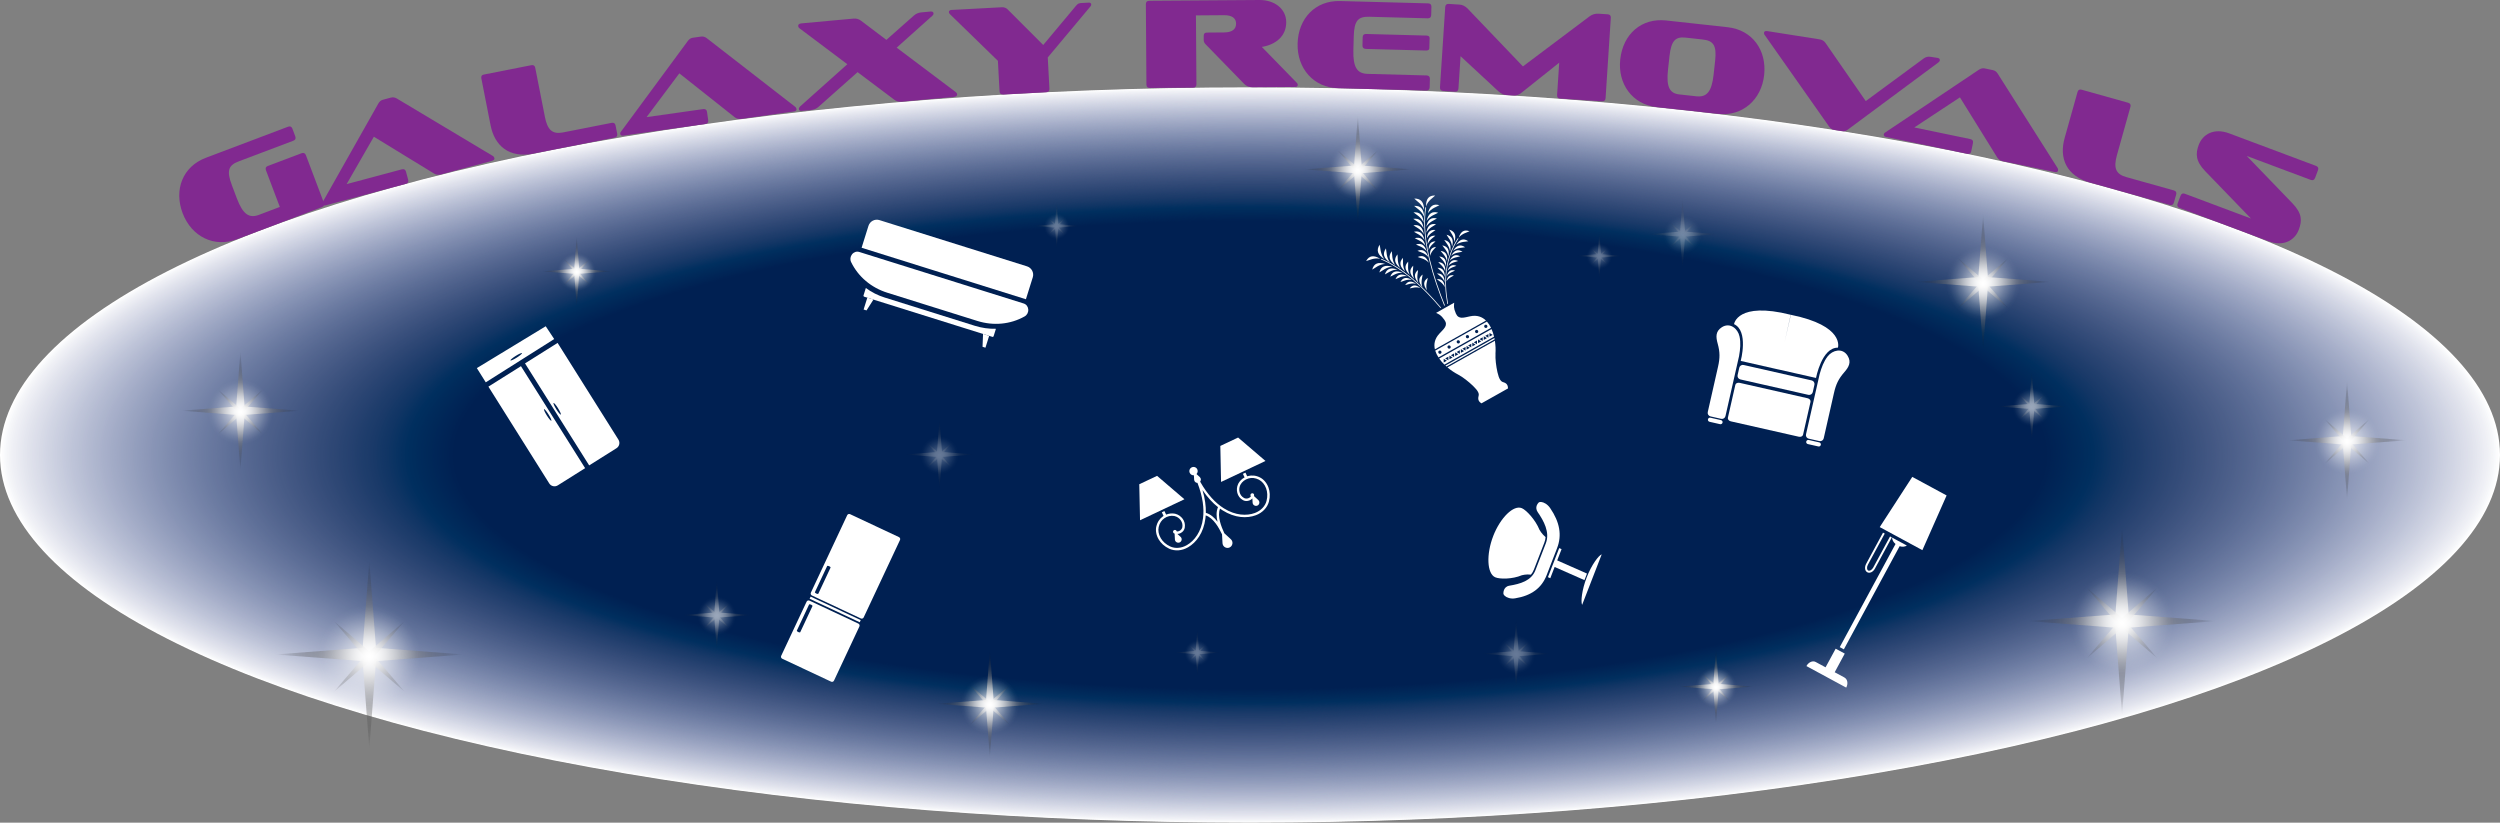<?xml version="1.0" encoding="UTF-8"?>
<svg xmlns="http://www.w3.org/2000/svg" xmlns:xlink="http://www.w3.org/1999/xlink" viewBox="0 0 720.46 237.08">
  <rect x="0" y="0" width="720.46" height="237.08" fill="#808080" stroke="none"/>
  <defs>
    <style>
      .cls-1 {
        fill: #f6f7fa;
      }

      .cls-2 {
        fill: #f2f3f7;
      }

      .cls-3 {
        fill: #f9fafc;
      }

      .cls-4 {
        fill: #6a7aa0;
      }

      .cls-5 {
        fill: #033060;
      }

      .cls-6 {
        fill: #002c5c;
      }

      .cls-7 {
        fill: #002f5f;
      }

      .cls-8 {
        fill: #002b5c;
      }

      .cls-9 {
        fill: #002b5b;
      }

      .cls-10 {
        fill: #002e5e;
      }

      .cls-11 {
        fill: #002254;
      }

      .cls-12 {
        fill: #002959;
      }

      .cls-13 {
        fill: #00295a;
      }

      .cls-14 {
        fill: #002456;
      }

      .cls-15 {
        fill: #002455;
      }

      .cls-16 {
        fill: #002d5d;
      }

      .cls-17 {
        fill: #002354;
      }

      .cls-18 {
        fill: #002355;
      }

      .cls-19 {
        fill: #002a5a;
      }

      .cls-20 {
        fill: #002a5b;
      }

      .cls-21 {
        fill: #002658;
      }

      .cls-22 {
        fill: #002657;
      }

      .cls-23 {
        fill: #053161;
      }

      .cls-24 {
        fill: #012f5f;
      }

      .cls-25 {
        fill: #002758;
      }

      .cls-26 {
        fill: #002556;
      }

      .cls-27 {
        fill: #002557;
      }

      .cls-28 {
        fill: #002052;
      }

      .cls-29 {
        fill: #002153;
      }

      .cls-30 {
        fill: #002859;
      }

      .cls-31 {
        fill: #002858;
      }

      .cls-32 {
        fill: #043060;
      }

      .cls-33 {
        fill: #6979a0;
      }

      .cls-34 {
        fill: #68789f;
      }

      .cls-35 {
        fill: #68779e;
      }

      .cls-36 {
        fill: #67769e;
      }

      .cls-37 {
        fill: #eeeff5;
      }

      .cls-38 {
        fill: #ebecf3;
      }

      .cls-39 {
        fill: #e6e8f0;
      }

      .cls-40 {
        fill: #e9ebf2;
      }

      .cls-41 {
        fill: #f4f5f8;
      }

      .cls-42 {
        fill: #fcfcfd;
      }

      .cls-43 {
        fill: #e3e5ee;
      }

      .cls-44 {
        fill: #e8e9f1;
      }

      .cls-45 {
        fill: #edeef4;
      }

      .cls-46, .cls-47 {
        fill: #fff;
      }

      .cls-48 {
        fill: #f0f1f6;
      }

      .cls-49 {
        fill: #e4e6ef;
      }

      .cls-50 {
        fill: #919cbb;
      }

      .cls-51 {
        fill: #7d8aae;
      }

      .cls-52 {
        fill: #6b7ba1;
      }

      .cls-53 {
        fill: #812990;
      }

      .cls-54 {
        fill: #7381a7;
      }

      .cls-55 {
        fill: #65759c;
      }

      .cls-56 {
        fill: #818eb0;
      }

      .cls-57 {
        fill: #7e8bae;
      }

      .cls-58 {
        fill: #97a1bf;
      }

      .cls-59 {
        fill: #96a0be;
      }

      .cls-60 {
        fill: #99a3c0;
      }

      .cls-61 {
        fill: #98a2c0;
      }

      .cls-62 {
        fill: #6c7ba2;
      }

      .cls-63 {
        fill: #7f8caf;
      }

      .cls-64 {
        fill: #7c89ad;
      }

      .cls-65 {
        fill: #a1aac6;
      }

      .cls-66 {
        fill: #a0a9c5;
      }

      .cls-67 {
        fill: #929dbc;
      }

      .cls-68 {
        fill: #9fa8c4;
      }

      .cls-69 {
        fill: #8491b3;
      }

      .cls-70 {
        fill: #9ea7c3;
      }

      .cls-71 {
        fill: #939ebd;
      }

      .cls-72 {
        fill: #b4bbd2;
      }

      .cls-73 {
        fill: #b8bfd4;
      }

      .cls-74 {
        fill: #8b96b7;
      }

      .cls-75 {
        fill: #9ca6c3;
      }

      .cls-76 {
        fill: #8c97b8;
      }

      .cls-77 {
        fill: #8f9aba;
      }

      .cls-78 {
        fill: #c2c8db;
      }

      .cls-79 {
        fill: #b3bad1;
      }

      .cls-80 {
        fill: #909bbb;
      }

      .cls-81 {
        fill: #c1c7da;
      }

      .cls-82 {
        fill: #b6bcd3;
      }

      .cls-83 {
        fill: #66769d;
      }

      .cls-84 {
        fill: #7281a6;
      }

      .cls-85 {
        fill: #334b78;
      }

      .cls-86 {
        fill: #324a77;
      }

      .cls-87 {
        fill: #8d98b8;
      }

      .cls-88 {
        fill: #304976;
      }

      .cls-89 {
        fill: #b9c0d5;
      }

      .cls-90 {
        fill: #8e99b9;
      }

      .cls-91 {
        fill: #b7bdd4;
      }

      .cls-92 {
        fill: #8592b3;
      }

      .cls-93 {
        fill: #cdd2e1;
      }

      .cls-94 {
        fill: #b1b8d0;
      }

      .cls-95 {
        fill: #abb2cc;
      }

      .cls-96 {
        fill: #a8b0ca;
      }

      .cls-97 {
        fill: #a6aec9;
      }

      .cls-98 {
        fill: #b2b9d0;
      }

      .cls-99 {
        fill: #a9b1cb;
      }

      .cls-100 {
        fill: #aeb6ce;
      }

      .cls-101 {
        fill: #adb5cd;
      }

      .cls-102 {
        fill: #a5adc8;
      }

      .cls-103 {
        fill: #bbc1d6;
      }

      .cls-104 {
        fill: #bdc3d8;
      }

      .cls-105 {
        fill: #bcc2d7;
      }

      .cls-106 {
        fill: #bec4d8;
      }

      .cls-107 {
        fill: #c0c5d9;
      }

      .cls-108 {
        fill: #c4c9dc;
      }

      .cls-109 {
        fill: #ccd0e1;
      }

      .cls-110 {
        fill: #cbcfe0;
      }

      .cls-111 {
        fill: #c9cedf;
      }

      .cls-112 {
        fill: #d0d4e3;
      }

      .cls-113 {
        fill: #c7ccdd;
      }

      .cls-114 {
        fill: #dee1eb;
      }

      .cls-115 {
        fill: #dddfeb;
      }

      .cls-116 {
        fill: #d1d5e4;
      }

      .cls-117 {
        fill: #cfd3e2;
      }

      .cls-118 {
        fill: #d6d9e6;
      }

      .cls-119 {
        fill: #dcdeea;
      }

      .cls-120 {
        fill: #d4d8e6;
      }

      .cls-121 {
        fill: #dadde9;
      }

      .cls-122 {
        fill: #d9dce8;
      }

      .cls-123 {
        fill: #afb7cf;
      }

      .cls-124 {
        fill: #d7dae7;
      }

      .cls-125 {
        fill: #acb4cd;
      }

      .cls-126 {
        fill: #d3d6e5;
      }

      .cls-127 {
        fill: #c5cadd;
      }

      .cls-128 {
        fill: #e1e3ed;
      }

      .cls-129 {
        fill: #e0e2ec;
      }

      .cls-130 {
        fill: #c8cdde;
      }

      .cls-131 {
        fill: #a7afca;
      }

      .cls-132 {
        fill: #143766;
      }

      .cls-133 {
        fill: #133666;
      }

      .cls-134 {
        fill: #123665;
      }

      .cls-135 {
        fill: #213e6d;
      }

      .cls-136 {
        fill: #183968;
      }

      .cls-137 {
        fill: #163867;
      }

      .cls-138 {
        fill: #25416f;
      }

      .cls-139 {
        fill: #203e6c;
      }

      .cls-140 {
        fill: #1f3d6c;
      }

      .cls-141 {
        fill: #1e3d6b;
      }

      .cls-142 {
        fill: #24406f;
      }

      .cls-143 {
        fill: #23406e;
      }

      .cls-144 {
        fill: #223f6d;
      }

      .cls-145 {
        fill: #083262;
      }

      .cls-146 {
        fill: #435883;
      }

      .cls-147 {
        fill: #405581;
      }

      .cls-148 {
        fill: #415682;
      }

      .cls-149 {
        fill: #073161;
      }

      .cls-150 {
        fill: #113565;
      }

      .cls-151 {
        fill: #153867;
      }

      .cls-152 {
        fill: #0a3362;
      }

      .cls-153 {
        fill: #193968;
      }

      .cls-154 {
        fill: #0e3464;
      }

      .cls-155 {
        fill: #103564;
      }

      .cls-156 {
        fill: #1d3c6a;
      }

      .cls-157 {
        fill: #1d3c6b;
      }

      .cls-158 {
        fill: #425682;
      }

      .cls-159 {
        fill: #425783;
      }

      .cls-160 {
        fill: #364d7a;
      }

      .cls-161 {
        fill: #374e7b;
      }

      .cls-162 {
        fill: #445884;
      }

      .cls-163 {
        fill: #354c79;
      }

      .cls-164 {
        fill: #0b3363;
      }

      .cls-165 {
        fill: #1b3a69;
      }

      .cls-166 {
        fill: #1a3a69;
      }

      .cls-167 {
        fill: #3e5480;
      }

      .cls-168 {
        fill: #3f5480;
      }

      .cls-169 {
        fill: #0d3463;
      }

      .cls-170 {
        fill: #3d527f;
      }

      .cls-171 {
        fill: #3d537f;
      }

      .cls-172 {
        fill: #1c3b6a;
      }

      .cls-173 {
        fill: #8995b6;
      }

      .cls-174 {
        fill: #9ba5c2;
      }

      .cls-175 {
        fill: #949fbd;
      }

      .cls-176 {
        fill: #7180a5;
      }

      .cls-177 {
        fill: #a2abc6;
      }

      .cls-178 {
        fill: #a3acc7;
      }

      .cls-179 {
        fill: #546690;
      }

      .cls-180 {
        fill: #455985;
      }

      .cls-181 {
        fill: #53658f;
      }

      .cls-182 {
        fill: #465a85;
      }

      .cls-183 {
        fill: #8693b4;
      }

      .cls-184 {
        fill: #8793b5;
      }

      .cls-185 {
        fill: #6e7da3;
      }

      .cls-186 {
        fill: #8894b5;
      }

      .cls-187 {
        fill: #9aa4c1;
      }

      .cls-188 {
        fill: #6d7ca2;
      }

      .cls-189 {
        fill: #6f7ea4;
      }

      .cls-190 {
        fill: #808db0;
      }

      .cls-191 {
        fill: #556790;
      }

      .cls-192 {
        fill: #63739b;
      }

      .cls-193 {
        fill: #5b6c95;
      }

      .cls-194 {
        fill: #5a6b94;
      }

      .cls-195 {
        fill: #284371;
      }

      .cls-196 {
        fill: #586a93;
      }

      .cls-197 {
        fill: #2a4472;
      }

      .cls-198 {
        fill: #2b4573;
      }

      .cls-199 {
        fill: #566791;
      }

      .cls-200 {
        fill: #5c6d96;
      }

      .cls-201 {
        fill: #2d4674;
      }

      .cls-202 {
        fill: #64749c;
      }

      .cls-203 {
        fill: #4a5d88;
      }

      .cls-204 {
        fill: #294472;
      }

      .cls-205 {
        fill: #485c87;
      }

      .cls-206 {
        fill: #475b86;
      }

      .cls-207 {
        fill: #2c4673;
      }

      .cls-208 {
        fill: #344c79;
      }

      .cls-209 {
        fill: #264170;
      }

      .cls-210 {
        fill: #2f4875;
      }

      .cls-211 {
        fill: #39507c;
      }

      .cls-212 {
        fill: #314977;
      }

      .cls-213 {
        fill: #3a507d;
      }

      .cls-214 {
        fill: #3b517d;
      }

      .cls-215 {
        fill: #384f7c;
      }

      .cls-216 {
        fill: #384e7b;
      }

      .cls-217 {
        fill: #596b94;
      }

      .cls-218 {
        fill: #576992;
      }

      .cls-219 {
        fill: #576892;
      }

      .cls-220 {
        fill: #3c527e;
      }

      .cls-221 {
        fill: #828fb1;
      }

      .cls-222 {
        fill: #8390b2;
      }

      .cls-223 {
        fill: #2e4774;
      }

      .cls-224 {
        fill: #2e4775;
      }

      .cls-225 {
        fill: #707fa4;
      }

      .cls-226 {
        fill: #4b5e89;
      }

      .cls-227 {
        fill: #62729a;
      }

      .cls-228 {
        fill: #5e6f98;
      }

      .cls-229 {
        fill: #495d88;
      }

      .cls-230 {
        fill: #607199;
      }

      .cls-231 {
        fill: #5f7098;
      }

      .cls-232 {
        fill: #7482a7;
      }

      .cls-233 {
        fill: #7684a9;
      }

      .cls-234 {
        fill: #61729a;
      }

      .cls-235 {
        fill: #7785a9;
      }

      .cls-236 {
        fill: #7886aa;
      }

      .cls-237 {
        fill: #5d6e97;
      }

      .cls-238 {
        fill: #5d6e96;
      }

      .cls-239 {
        fill: #4c5f89;
      }

      .cls-240 {
        fill: #4c5f8a;
      }

      .cls-241 {
        fill: #52658e;
      }

      .cls-242 {
        fill: #50628d;
      }

      .cls-243 {
        fill: #4f628c;
      }

      .cls-244 {
        fill: #7583a8;
      }

      .cls-245 {
        fill: #7a88ab;
      }

      .cls-246 {
        fill: #4d608b;
      }

      .cls-247 {
        fill: #274371;
      }

      .cls-248 {
        fill: #274270;
      }

      .cls-249 {
        fill: #51648e;
      }

      .cls-250 {
        fill: #51638d;
      }

      .cls-251 {
        fill: #7987ab;
      }

      .cls-252 {
        fill: #4e618b;
      }

      .cls-253 {
        fill: #7b88ac;
      }

      .cls-254 {
        fill: none;
        stroke: #fff;
        stroke-miterlimit: 10;
        stroke-width: .68px;
      }

      .cls-255 {
        fill: url(#radial-gradient-47);
      }

      .cls-256 {
        fill: url(#radial-gradient-48);
      }

      .cls-257 {
        fill: url(#radial-gradient-20);
      }

      .cls-258 {
        fill: url(#radial-gradient-21);
      }

      .cls-259 {
        fill: url(#radial-gradient-45);
      }

      .cls-260 {
        fill: url(#radial-gradient-46);
      }

      .cls-261 {
        fill: url(#radial-gradient-40);
      }

      .cls-262 {
        fill: url(#radial-gradient-30);
      }

      .cls-263 {
        fill: url(#radial-gradient-33);
      }

      .cls-264 {
        fill: url(#radial-gradient-32);
      }

      .cls-265 {
        fill: url(#radial-gradient-38);
      }

      .cls-266 {
        fill: url(#radial-gradient-31);
      }

      .cls-267 {
        fill: url(#radial-gradient-37);
      }

      .cls-268 {
        fill: url(#radial-gradient-36);
      }

      .cls-269 {
        fill: url(#radial-gradient-39);
      }

      .cls-270 {
        fill: url(#radial-gradient-26);
      }

      .cls-271 {
        fill: url(#radial-gradient-27);
      }

      .cls-272 {
        fill: url(#radial-gradient-22);
      }

      .cls-273 {
        fill: url(#radial-gradient-24);
      }

      .cls-274 {
        fill: url(#radial-gradient-23);
      }

      .cls-275 {
        fill: url(#radial-gradient-28);
      }

      .cls-276 {
        fill: url(#radial-gradient-29);
      }

      .cls-277 {
        fill: url(#radial-gradient-35);
      }

      .cls-278 {
        fill: url(#radial-gradient-34);
      }

      .cls-279 {
        fill: url(#radial-gradient-51);
      }

      .cls-280 {
        fill: url(#radial-gradient-25);
      }

      .cls-281 {
        fill: url(#radial-gradient-50);
      }

      .cls-282 {
        fill: url(#radial-gradient-41);
      }

      .cls-283 {
        fill: url(#radial-gradient-42);
      }

      .cls-284 {
        fill: url(#radial-gradient-44);
      }

      .cls-285 {
        fill: url(#radial-gradient-43);
      }

      .cls-286 {
        fill: url(#radial-gradient-49);
      }

      .cls-287 {
        fill: url(#radial-gradient-10);
      }

      .cls-288 {
        fill: url(#radial-gradient-19);
      }

      .cls-289 {
        fill: url(#radial-gradient-18);
      }

      .cls-290 {
        fill: url(#radial-gradient-17);
      }

      .cls-291 {
        fill: url(#radial-gradient-11);
      }

      .cls-292 {
        fill: url(#radial-gradient-16);
      }

      .cls-293 {
        fill: url(#radial-gradient-15);
      }

      .cls-294 {
        fill: url(#radial-gradient-12);
      }

      .cls-295 {
        fill: url(#radial-gradient-14);
      }

      .cls-296 {
        fill: url(#radial-gradient-13);
      }

      .cls-297 {
        fill: url(#radial-gradient-6);
      }

      .cls-298 {
        fill: url(#radial-gradient-5);
      }

      .cls-299 {
        fill: url(#radial-gradient-3);
      }

      .cls-300 {
        fill: url(#radial-gradient-4);
      }

      .cls-301 {
        fill: url(#radial-gradient-9);
      }

      .cls-302 {
        fill: url(#radial-gradient-8);
      }

      .cls-303 {
        fill: url(#radial-gradient-7);
      }

      .cls-304 {
        fill: url(#radial-gradient-2);
      }

      .cls-305 {
        opacity: .4;
      }

      .cls-306 {
        opacity: .6;
      }

      .cls-307 {
        fill: url(#radial-gradient);
      }

      .cls-47 {
        fill-rule: evenodd;
      }
    </style>
    <radialGradient id="radial-gradient" cx="611.54" cy="178.98" fx="611.54" fy="178.98" r="27.13" gradientUnits="userSpaceOnUse">
      <stop offset="0" stop-color="#fff"/>
      <stop offset="1" stop-color="#000" stop-opacity="0"/>
    </radialGradient>
    <radialGradient id="radial-gradient-2" cx="-210.85" cy="120.06" fx="-210.85" fy="120.06" r="14.58" gradientTransform="translate(675.74 -54.45) rotate(-45)" gradientUnits="userSpaceOnUse">
      <stop offset="0" stop-color="#fff"/>
      <stop offset="1" stop-color="#000" stop-opacity="0"/>
    </radialGradient>
    <radialGradient id="radial-gradient-3" cx="611.55" cy="179.58" fx="611.55" fy="179.58" r="14.74" gradientUnits="userSpaceOnUse">
      <stop offset="0" stop-color="#fff"/>
      <stop offset=".2" stop-color="#fff" stop-opacity=".73"/>
      <stop offset=".42" stop-color="#fff" stop-opacity=".47"/>
      <stop offset=".61" stop-color="#fff" stop-opacity=".27"/>
      <stop offset=".78" stop-color="#fff" stop-opacity=".12"/>
      <stop offset=".91" stop-color="#fff" stop-opacity=".03"/>
      <stop offset="1" stop-color="#fff" stop-opacity="0"/>
    </radialGradient>
    <radialGradient id="radial-gradient-4" cx="571.5" cy="81.23" fx="571.5" fy="81.23" r="19.5" xlink:href="#radial-gradient"/>
    <radialGradient id="radial-gradient-5" cx="-169.93" cy="22.52" fx="-169.93" fy="22.52" r="10.48" xlink:href="#radial-gradient-2"/>
    <radialGradient id="radial-gradient-6" cx="571.51" cy="81.66" fx="571.51" fy="81.66" r="10.59" xlink:href="#radial-gradient-3"/>
    <radialGradient id="radial-gradient-7" cx="166.2" cy="78.19" fx="166.2" fy="78.19" r="10.12" xlink:href="#radial-gradient"/>
    <radialGradient id="radial-gradient-8" cx="-454.23" cy="-266.36" fx="-454.23" fy="-266.36" r="5.44" xlink:href="#radial-gradient-2"/>
    <radialGradient id="radial-gradient-9" cx="166.21" cy="78.41" fx="166.21" fy="78.41" r="5.5" xlink:href="#radial-gradient-3"/>
    <radialGradient id="radial-gradient-10" cx="106.43" cy="188.61" fx="106.43" fy="188.61" r="27.13" xlink:href="#radial-gradient"/>
    <radialGradient id="radial-gradient-11" cx="-574.82" cy="-230.3" fx="-574.82" fy="-230.3" xlink:href="#radial-gradient-2"/>
    <radialGradient id="radial-gradient-12" cx="106.44" cy="189.21" fx="106.44" fy="189.21" r="14.74" xlink:href="#radial-gradient-3"/>
    <radialGradient id="radial-gradient-13" cx="69.28" cy="118.36" fx="69.28" fy="118.36" r="17.15" xlink:href="#radial-gradient"/>
    <radialGradient id="radial-gradient-14" cx="-551.27" cy="-306.39" fx="-551.27" fy="-306.39" r="9.22" xlink:href="#radial-gradient-2"/>
    <radialGradient id="radial-gradient-15" cx="69.29" cy="118.74" fx="69.29" fy="118.74" r="9.32" xlink:href="#radial-gradient-3"/>
    <radialGradient id="radial-gradient-16" cx="676.38" cy="126.88" fx="676.38" fy="126.88" r="17.15" xlink:href="#radial-gradient"/>
    <radialGradient id="radial-gradient-17" cx="-128.01" cy="128.92" fx="-128.01" fy="128.92" r="9.22" xlink:href="#radial-gradient-2"/>
    <radialGradient id="radial-gradient-18" cx="676.39" cy="127.26" fx="676.39" fy="127.26" r="9.32" xlink:href="#radial-gradient-3"/>
    <radialGradient id="radial-gradient-19" cx="285.26" cy="202.82" fx="285.26" fy="202.82" r="15.49" xlink:href="#radial-gradient"/>
    <radialGradient id="radial-gradient-20" cx="-458.25" cy="-93.97" fx="-458.25" fy="-93.97" r="8.33" xlink:href="#radial-gradient-2"/>
    <radialGradient id="radial-gradient-21" cx="285.27" cy="203.16" fx="285.27" fy="203.16" r="8.42" xlink:href="#radial-gradient-3"/>
    <radialGradient id="radial-gradient-22" cx="391.31" cy="48.81" fx="391.31" fy="48.81" r="15.49" xlink:href="#radial-gradient"/>
    <radialGradient id="radial-gradient-23" cx="-274.35" cy="-127.88" fx="-274.35" fy="-127.88" r="8.33" xlink:href="#radial-gradient-2"/>
    <radialGradient id="radial-gradient-24" cx="391.32" cy="49.15" fx="391.32" fy="49.15" r="8.42" xlink:href="#radial-gradient-3"/>
    <radialGradient id="radial-gradient-25" cx="494.52" cy="197.86" fx="494.52" fy="197.86" r="10.8" xlink:href="#radial-gradient"/>
    <radialGradient id="radial-gradient-26" cx="-306.71" cy="50.43" fx="-306.71" fy="50.43" r="5.8" xlink:href="#radial-gradient-2"/>
    <radialGradient id="radial-gradient-27" cx="494.52" cy="198.1" fx="494.52" fy="198.1" r="5.86" xlink:href="#radial-gradient-3"/>
    <radialGradient id="radial-gradient-28" cx="206.58" cy="177.24" fx="206.58" fy="177.24" r="10.12" xlink:href="#radial-gradient"/>
    <radialGradient id="radial-gradient-29" cx="-495.72" cy="-167.77" fx="-495.72" fy="-167.77" r="5.44" xlink:href="#radial-gradient-2"/>
    <radialGradient id="radial-gradient-30" cx="206.58" cy="177.47" fx="206.58" fy="177.47" r="5.5" xlink:href="#radial-gradient-3"/>
    <radialGradient id="radial-gradient-31" cx="585.53" cy="117.12" fx="585.53" fy="117.12" r="10.12" xlink:href="#radial-gradient"/>
    <radialGradient id="radial-gradient-32" cx="-185.25" cy="57.68" fx="-185.25" fy="57.68" r="5.44" xlink:href="#radial-gradient-2"/>
    <radialGradient id="radial-gradient-33" cx="585.54" cy="117.35" fx="585.54" fy="117.35" r="5.5" xlink:href="#radial-gradient-3"/>
    <radialGradient id="radial-gradient-34" cx="270.75" cy="130.97" fx="270.75" fy="130.97" r="10.12" xlink:href="#radial-gradient"/>
    <radialGradient id="radial-gradient-35" cx="-417.63" cy="-155.11" fx="-417.63" fy="-155.11" r="5.44" xlink:href="#radial-gradient-2"/>
    <radialGradient id="radial-gradient-36" cx="270.75" cy="131.2" fx="270.75" fy="131.2" r="5.5" xlink:href="#radial-gradient-3"/>
    <radialGradient id="radial-gradient-37" cx="436.92" cy="188.39" fx="436.92" fy="188.39" r="10.12" xlink:href="#radial-gradient"/>
    <radialGradient id="radial-gradient-38" cx="-340.73" cy="2.99" fx="-340.73" fy="2.99" r="5.44" xlink:href="#radial-gradient-2"/>
    <radialGradient id="radial-gradient-39" cx="436.93" cy="188.61" fx="436.93" fy="188.61" r="5.5" xlink:href="#radial-gradient-3"/>
    <radialGradient id="radial-gradient-40" cx="484.88" cy="67.47" fx="484.88" fy="67.47" r="10.12" xlink:href="#radial-gradient"/>
    <radialGradient id="radial-gradient-41" cx="-221.31" cy="-48.6" fx="-221.31" fy="-48.6" r="5.44" xlink:href="#radial-gradient-2"/>
    <radialGradient id="radial-gradient-42" cx="484.89" cy="67.7" fx="484.89" fy="67.7" r="5.5" xlink:href="#radial-gradient-3"/>
    <radialGradient id="radial-gradient-43" cx="345.05" cy="188.05" fx="345.05" fy="188.05" r="6.8" xlink:href="#radial-gradient"/>
    <radialGradient id="radial-gradient-44" cx="-405.4" cy="-62.26" fx="-405.4" fy="-62.26" r="3.66" xlink:href="#radial-gradient-2"/>
    <radialGradient id="radial-gradient-45" cx="345.06" cy="188.2" fx="345.06" fy="188.2" r="3.7" xlink:href="#radial-gradient-3"/>
    <radialGradient id="radial-gradient-46" cx="304.52" cy="65.11" fx="304.52" fy="65.11" r="6.8" xlink:href="#radial-gradient"/>
    <radialGradient id="radial-gradient-47" cx="-347.13" cy="-177.85" fx="-347.13" fy="-177.85" r="3.66" xlink:href="#radial-gradient-2"/>
    <radialGradient id="radial-gradient-48" cx="304.53" cy="65.26" fx="304.53" fy="65.26" r="3.7" xlink:href="#radial-gradient-3"/>
    <radialGradient id="radial-gradient-49" cx="460.9" cy="73.74" fx="460.9" fy="73.74" r="6.8" xlink:href="#radial-gradient"/>
    <radialGradient id="radial-gradient-50" cx="-242.66" cy="-61.17" fx="-242.66" fy="-61.17" r="3.66" xlink:href="#radial-gradient-2"/>
    <radialGradient id="radial-gradient-51" cx="460.9" cy="73.89" fx="460.9" fy="73.89" r="3.7" xlink:href="#radial-gradient-3"/>
  </defs>
  <g id="background">
    <g>
      <ellipse class="cls-46" cx="360.23" cy="131.13" rx="360.23" ry="105.95"/>
      <ellipse class="cls-42" cx="360.23" cy="131.13" rx="359.72" ry="105.8"/>
      <ellipse class="cls-3" cx="360.23" cy="131.13" rx="359.2" ry="105.65"/>
      <ellipse class="cls-1" cx="360.23" cy="131.13" rx="358.69" ry="105.5"/>
      <ellipse class="cls-41" cx="360.23" cy="131.13" rx="358.18" ry="105.35"/>
      <ellipse class="cls-2" cx="360.23" cy="131.13" rx="357.67" ry="105.2"/>
      <ellipse class="cls-48" cx="360.23" cy="131.13" rx="357.16" ry="105.05"/>
      <ellipse class="cls-37" cx="360.23" cy="131.13" rx="356.65" ry="104.9"/>
      <ellipse class="cls-45" cx="360.23" cy="131.13" rx="356.13" ry="104.75"/>
      <ellipse class="cls-38" cx="360.23" cy="131.13" rx="355.62" ry="104.6"/>
      <ellipse class="cls-40" cx="360.23" cy="131.13" rx="355.11" ry="104.44"/>
      <ellipse class="cls-44" cx="360.23" cy="131.13" rx="354.6" ry="104.29"/>
      <ellipse class="cls-39" cx="360.23" cy="131.13" rx="354.09" ry="104.14"/>
      <ellipse class="cls-49" cx="360.23" cy="131.13" rx="353.58" ry="103.99"/>
      <ellipse class="cls-43" cx="360.23" cy="131.13" rx="353.06" ry="103.84"/>
      <ellipse class="cls-128" cx="360.23" cy="131.13" rx="352.55" ry="103.69"/>
      <ellipse class="cls-129" cx="360.23" cy="131.13" rx="352.04" ry="103.54"/>
      <ellipse class="cls-114" cx="360.23" cy="131.13" rx="351.53" ry="103.39"/>
      <ellipse class="cls-115" cx="360.23" cy="131.13" rx="351.02" ry="103.24"/>
      <ellipse class="cls-119" cx="360.23" cy="131.13" rx="350.51" ry="103.09"/>
      <ellipse class="cls-121" cx="360.23" cy="131.13" rx="349.99" ry="102.94"/>
      <ellipse class="cls-122" cx="360.23" cy="131.13" rx="349.48" ry="102.79"/>
      <ellipse class="cls-124" cx="360.23" cy="131.13" rx="348.97" ry="102.64"/>
      <ellipse class="cls-118" cx="360.23" cy="131.13" rx="348.46" ry="102.49"/>
      <ellipse class="cls-120" cx="360.23" cy="131.13" rx="347.95" ry="102.34"/>
      <ellipse class="cls-126" cx="360.23" cy="131.13" rx="347.44" ry="102.19"/>
      <ellipse class="cls-116" cx="360.23" cy="131.13" rx="346.92" ry="102.04"/>
      <ellipse class="cls-112" cx="360.23" cy="131.13" rx="346.41" ry="101.89"/>
      <ellipse class="cls-117" cx="360.23" cy="131.13" rx="345.9" ry="101.74"/>
      <ellipse class="cls-93" cx="360.23" cy="131.13" rx="345.39" ry="101.59"/>
      <ellipse class="cls-109" cx="360.23" cy="131.13" rx="344.88" ry="101.43"/>
      <ellipse class="cls-110" cx="360.23" cy="131.13" rx="344.37" ry="101.28"/>
      <ellipse class="cls-111" cx="360.23" cy="131.13" rx="343.86" ry="101.13"/>
      <ellipse class="cls-130" cx="360.23" cy="131.13" rx="343.34" ry="100.98"/>
      <ellipse class="cls-113" cx="360.23" cy="131.13" rx="342.83" ry="100.83"/>
      <ellipse class="cls-127" cx="360.23" cy="131.13" rx="342.32" ry="100.68"/>
      <ellipse class="cls-108" cx="360.23" cy="131.13" rx="341.81" ry="100.53"/>
      <ellipse class="cls-78" cx="360.23" cy="131.13" rx="341.3" ry="100.38"/>
      <ellipse class="cls-81" cx="360.23" cy="131.13" rx="340.79" ry="100.23"/>
      <ellipse class="cls-107" cx="360.23" cy="131.13" rx="340.27" ry="100.08"/>
      <ellipse class="cls-106" cx="360.23" cy="131.13" rx="339.76" ry="99.93"/>
      <ellipse class="cls-104" cx="360.23" cy="131.13" rx="339.25" ry="99.78"/>
      <ellipse class="cls-105" cx="360.23" cy="131.13" rx="338.74" ry="99.63"/>
      <ellipse class="cls-103" cx="360.23" cy="131.13" rx="338.23" ry="99.48"/>
      <ellipse class="cls-89" cx="360.23" cy="131.13" rx="337.72" ry="99.33"/>
      <ellipse class="cls-73" cx="360.23" cy="131.13" rx="337.2" ry="99.18"/>
      <ellipse class="cls-91" cx="360.23" cy="131.13" rx="336.69" ry="99.03"/>
      <ellipse class="cls-82" cx="360.23" cy="131.13" rx="336.18" ry="98.88"/>
      <ellipse class="cls-72" cx="360.23" cy="131.13" rx="335.67" ry="98.73"/>
      <ellipse class="cls-79" cx="360.23" cy="131.13" rx="335.16" ry="98.58"/>
      <ellipse class="cls-98" cx="360.23" cy="131.13" rx="334.65" ry="98.43"/>
      <ellipse class="cls-94" cx="360.23" cy="131.13" rx="334.13" ry="98.27"/>
      <ellipse class="cls-123" cx="360.23" cy="131.13" rx="333.62" ry="98.12"/>
      <ellipse class="cls-100" cx="360.23" cy="131.13" rx="333.11" ry="97.97"/>
      <ellipse class="cls-101" cx="360.23" cy="131.13" rx="332.6" ry="97.82"/>
      <ellipse class="cls-125" cx="360.23" cy="131.13" rx="332.09" ry="97.67"/>
      <ellipse class="cls-95" cx="360.23" cy="131.13" rx="331.58" ry="97.52"/>
      <ellipse class="cls-99" cx="360.23" cy="131.13" rx="331.06" ry="97.37"/>
      <ellipse class="cls-96" cx="360.23" cy="131.13" rx="330.55" ry="97.22"/>
      <ellipse class="cls-131" cx="360.23" cy="131.13" rx="330.04" ry="97.07"/>
      <ellipse class="cls-97" cx="360.23" cy="131.13" rx="329.53" ry="96.92"/>
      <ellipse class="cls-102" cx="360.23" cy="131.13" rx="329.02" ry="96.77"/>
      <ellipse class="cls-178" cx="360.23" cy="131.13" rx="328.51" ry="96.62"/>
      <ellipse class="cls-177" cx="360.23" cy="131.13" rx="327.99" ry="96.47"/>
      <ellipse class="cls-65" cx="360.23" cy="131.13" rx="327.48" ry="96.32"/>
      <ellipse class="cls-66" cx="360.23" cy="131.13" rx="326.97" ry="96.17"/>
      <ellipse class="cls-68" cx="360.23" cy="131.13" rx="326.46" ry="96.02"/>
      <ellipse class="cls-70" cx="360.23" cy="131.13" rx="325.95" ry="95.87"/>
      <ellipse class="cls-75" cx="360.23" cy="131.13" rx="325.44" ry="95.72"/>
      <ellipse class="cls-174" cx="360.23" cy="131.13" rx="324.92" ry="95.57"/>
      <ellipse class="cls-187" cx="360.23" cy="131.13" rx="324.41" ry="95.42"/>
      <ellipse class="cls-60" cx="360.23" cy="131.13" rx="323.9" ry="95.26"/>
      <ellipse class="cls-61" cx="360.23" cy="131.13" rx="323.39" ry="95.11"/>
      <ellipse class="cls-58" cx="360.23" cy="131.13" rx="322.88" ry="94.96"/>
      <ellipse class="cls-59" cx="360.23" cy="131.13" rx="322.37" ry="94.81"/>
      <ellipse class="cls-175" cx="360.23" cy="131.13" rx="321.85" ry="94.66"/>
      <ellipse class="cls-71" cx="360.23" cy="131.13" rx="321.34" ry="94.51"/>
      <ellipse class="cls-67" cx="360.23" cy="131.13" rx="320.83" ry="94.36"/>
      <ellipse class="cls-50" cx="360.23" cy="131.13" rx="320.32" ry="94.21"/>
      <ellipse class="cls-80" cx="360.23" cy="131.13" rx="319.81" ry="94.06"/>
      <ellipse class="cls-77" cx="360.23" cy="131.13" rx="319.3" ry="93.91"/>
      <ellipse class="cls-90" cx="360.23" cy="131.13" rx="318.78" ry="93.76"/>
      <ellipse class="cls-87" cx="360.23" cy="131.13" rx="318.27" ry="93.61"/>
      <ellipse class="cls-76" cx="360.23" cy="131.13" rx="317.76" ry="93.46"/>
      <ellipse class="cls-74" cx="360.23" cy="131.13" rx="317.25" ry="93.31"/>
      <ellipse class="cls-173" cx="360.23" cy="131.13" rx="316.74" ry="93.16"/>
      <ellipse class="cls-186" cx="360.23" cy="131.13" rx="316.23" ry="93.01"/>
      <ellipse class="cls-184" cx="360.23" cy="131.13" rx="315.71" ry="92.86"/>
      <ellipse class="cls-183" cx="360.23" cy="131.13" rx="315.2" ry="92.71"/>
      <ellipse class="cls-92" cx="360.23" cy="131.13" rx="314.69" ry="92.56"/>
      <ellipse class="cls-69" cx="360.23" cy="131.13" rx="314.18" ry="92.41"/>
      <ellipse class="cls-222" cx="360.23" cy="131.13" rx="313.67" ry="92.26"/>
      <ellipse class="cls-221" cx="360.23" cy="131.13" rx="313.16" ry="92.1"/>
      <ellipse class="cls-56" cx="360.23" cy="131.13" rx="312.64" ry="91.95"/>
      <ellipse class="cls-190" cx="360.23" cy="131.13" rx="312.13" ry="91.8"/>
      <ellipse class="cls-63" cx="360.23" cy="131.13" rx="311.62" ry="91.65"/>
      <ellipse class="cls-57" cx="360.23" cy="131.13" rx="311.11" ry="91.5"/>
      <ellipse class="cls-51" cx="360.23" cy="131.13" rx="310.6" ry="91.35"/>
      <ellipse class="cls-64" cx="360.23" cy="131.13" rx="310.09" ry="91.2"/>
      <ellipse class="cls-253" cx="360.23" cy="131.13" rx="309.57" ry="91.05"/>
      <ellipse class="cls-245" cx="360.23" cy="131.13" rx="309.06" ry="90.9"/>
      <ellipse class="cls-251" cx="360.23" cy="131.13" rx="308.55" ry="90.75"/>
      <ellipse class="cls-236" cx="360.23" cy="131.13" rx="308.04" ry="90.6"/>
      <ellipse class="cls-235" cx="360.23" cy="131.13" rx="307.53" ry="90.45"/>
      <ellipse class="cls-233" cx="360.23" cy="131.13" rx="307.02" ry="90.3"/>
      <ellipse class="cls-244" cx="360.23" cy="131.13" rx="306.5" ry="90.15"/>
      <ellipse class="cls-232" cx="360.23" cy="131.13" rx="305.99" ry="90"/>
      <ellipse class="cls-54" cx="360.23" cy="131.13" rx="305.48" ry="89.85"/>
      <ellipse class="cls-84" cx="360.23" cy="131.13" rx="304.97" ry="89.7"/>
      <ellipse class="cls-176" cx="360.23" cy="131.13" rx="304.46" ry="89.55"/>
      <ellipse class="cls-225" cx="360.23" cy="131.13" rx="303.95" ry="89.4"/>
      <ellipse class="cls-189" cx="360.23" cy="131.13" rx="303.43" ry="89.25"/>
      <ellipse class="cls-185" cx="360.23" cy="131.13" rx="302.92" ry="89.09"/>
      <ellipse class="cls-188" cx="360.23" cy="131.13" rx="302.41" ry="88.94"/>
      <ellipse class="cls-62" cx="360.23" cy="131.13" rx="301.9" ry="88.79"/>
      <ellipse class="cls-52" cx="360.23" cy="131.13" rx="301.39" ry="88.64"/>
      <ellipse class="cls-4" cx="360.23" cy="131.13" rx="300.88" ry="88.49"/>
      <ellipse class="cls-33" cx="360.23" cy="131.13" rx="300.36" ry="88.34"/>
      <ellipse class="cls-34" cx="360.23" cy="131.13" rx="299.85" ry="88.19"/>
      <ellipse class="cls-35" cx="360.23" cy="131.13" rx="299.34" ry="88.04"/>
      <ellipse class="cls-36" cx="360.23" cy="131.13" rx="298.83" ry="87.89"/>
      <ellipse class="cls-83" cx="360.23" cy="131.13" rx="298.32" ry="87.74"/>
      <ellipse class="cls-55" cx="360.23" cy="131.13" rx="297.81" ry="87.59"/>
      <ellipse class="cls-202" cx="360.23" cy="131.13" rx="297.29" ry="87.44"/>
      <ellipse class="cls-192" cx="360.23" cy="131.13" rx="296.78" ry="87.29"/>
      <ellipse class="cls-227" cx="360.23" cy="131.13" rx="296.27" ry="87.14"/>
      <ellipse class="cls-234" cx="360.23" cy="131.13" rx="295.76" ry="86.99"/>
      <ellipse class="cls-230" cx="360.23" cy="131.13" rx="295.25" ry="86.84"/>
      <ellipse class="cls-231" cx="360.23" cy="131.13" rx="294.74" ry="86.69"/>
      <ellipse class="cls-228" cx="360.23" cy="131.13" rx="294.22" ry="86.54"/>
      <ellipse class="cls-237" cx="360.23" cy="131.13" rx="293.71" ry="86.39"/>
      <ellipse class="cls-238" cx="360.23" cy="131.13" rx="293.2" ry="86.24"/>
      <ellipse class="cls-200" cx="360.23" cy="131.13" rx="292.69" ry="86.09"/>
      <ellipse class="cls-193" cx="360.23" cy="131.13" rx="292.18" ry="85.93"/>
      <ellipse class="cls-194" cx="360.23" cy="131.13" rx="291.67" ry="85.78"/>
      <ellipse class="cls-217" cx="360.23" cy="131.13" rx="291.15" ry="85.63"/>
      <ellipse class="cls-196" cx="360.23" cy="131.13" rx="290.64" ry="85.48"/>
      <ellipse class="cls-218" cx="360.23" cy="131.13" rx="290.13" ry="85.33"/>
      <ellipse class="cls-219" cx="360.23" cy="131.13" rx="289.62" ry="85.18"/>
      <ellipse class="cls-199" cx="360.23" cy="131.13" rx="289.11" ry="85.03"/>
      <ellipse class="cls-191" cx="360.23" cy="131.13" rx="288.6" ry="84.88"/>
      <ellipse class="cls-179" cx="360.23" cy="131.13" rx="288.08" ry="84.73"/>
      <ellipse class="cls-181" cx="360.23" cy="131.13" rx="287.57" ry="84.58"/>
      <ellipse class="cls-241" cx="360.23" cy="131.13" rx="287.06" ry="84.43"/>
      <ellipse class="cls-249" cx="360.23" cy="131.13" rx="286.55" ry="84.28"/>
      <ellipse class="cls-250" cx="360.23" cy="131.13" rx="286.04" ry="84.13"/>
      <ellipse class="cls-242" cx="360.23" cy="131.13" rx="285.53" ry="83.98"/>
      <ellipse class="cls-243" cx="360.23" cy="131.13" rx="285.01" ry="83.83"/>
      <ellipse class="cls-252" cx="360.23" cy="131.13" rx="284.5" ry="83.68"/>
      <ellipse class="cls-246" cx="360.23" cy="131.13" rx="283.99" ry="83.53"/>
      <ellipse class="cls-240" cx="360.23" cy="131.13" rx="283.48" ry="83.38"/>
      <ellipse class="cls-239" cx="360.23" cy="131.13" rx="282.97" ry="83.23"/>
      <ellipse class="cls-226" cx="360.23" cy="131.13" rx="282.46" ry="83.08"/>
      <ellipse class="cls-203" cx="360.23" cy="131.13" rx="281.94" ry="82.92"/>
      <ellipse class="cls-229" cx="360.23" cy="131.13" rx="281.43" ry="82.77"/>
      <ellipse class="cls-205" cx="360.23" cy="131.13" rx="280.92" ry="82.62"/>
      <ellipse class="cls-206" cx="360.23" cy="131.13" rx="280.41" ry="82.47"/>
      <ellipse class="cls-206" cx="360.23" cy="131.13" rx="279.9" ry="82.32"/>
      <ellipse class="cls-182" cx="360.23" cy="131.13" rx="279.39" ry="82.17"/>
      <ellipse class="cls-180" cx="360.23" cy="131.13" rx="278.87" ry="82.02"/>
      <ellipse class="cls-162" cx="360.23" cy="131.13" rx="278.36" ry="81.87"/>
      <ellipse class="cls-146" cx="360.23" cy="131.13" rx="277.85" ry="81.72"/>
      <ellipse class="cls-159" cx="360.23" cy="131.13" rx="277.34" ry="81.57"/>
      <ellipse class="cls-158" cx="360.23" cy="131.13" rx="276.83" ry="81.42"/>
      <ellipse class="cls-148" cx="360.23" cy="131.13" rx="276.32" ry="81.27"/>
      <ellipse class="cls-147" cx="360.23" cy="131.13" rx="275.8" ry="81.12"/>
      <ellipse class="cls-168" cx="360.23" cy="131.13" rx="275.29" ry="80.97"/>
      <ellipse class="cls-167" cx="360.23" cy="131.13" rx="274.78" ry="80.82"/>
      <ellipse class="cls-171" cx="360.23" cy="131.13" rx="274.27" ry="80.67"/>
      <ellipse class="cls-170" cx="360.23" cy="131.13" rx="273.76" ry="80.52"/>
      <ellipse class="cls-220" cx="360.23" cy="131.13" rx="273.25" ry="80.37"/>
      <ellipse class="cls-214" cx="360.23" cy="131.13" rx="272.74" ry="80.22"/>
      <ellipse class="cls-213" cx="360.23" cy="131.13" rx="272.22" ry="80.07"/>
      <ellipse class="cls-211" cx="360.23" cy="131.13" rx="271.71" ry="79.92"/>
      <ellipse class="cls-215" cx="360.23" cy="131.13" rx="271.2" ry="79.76"/>
      <ellipse class="cls-216" cx="360.23" cy="131.13" rx="270.69" ry="79.61"/>
      <ellipse class="cls-161" cx="360.23" cy="131.13" rx="270.18" ry="79.46"/>
      <ellipse class="cls-160" cx="360.23" cy="131.13" rx="269.67" ry="79.31"/>
      <ellipse class="cls-163" cx="360.23" cy="131.13" rx="269.15" ry="79.16"/>
      <ellipse class="cls-208" cx="360.23" cy="131.13" rx="268.64" ry="79.01"/>
      <ellipse class="cls-85" cx="360.23" cy="131.13" rx="268.13" ry="78.86"/>
      <ellipse class="cls-85" cx="360.23" cy="131.13" rx="267.62" ry="78.71"/>
      <ellipse class="cls-86" cx="360.23" cy="131.13" rx="267.11" ry="78.56"/>
      <ellipse class="cls-212" cx="360.23" cy="131.13" rx="266.6" ry="78.41"/>
      <ellipse class="cls-88" cx="360.23" cy="131.13" rx="266.08" ry="78.26"/>
      <ellipse class="cls-210" cx="360.23" cy="131.13" rx="265.57" ry="78.11"/>
      <ellipse class="cls-224" cx="360.23" cy="131.13" rx="265.06" ry="77.96"/>
      <ellipse class="cls-223" cx="360.23" cy="131.13" rx="264.55" ry="77.81"/>
      <ellipse class="cls-201" cx="360.23" cy="131.13" rx="264.04" ry="77.66"/>
      <ellipse class="cls-207" cx="360.23" cy="131.13" rx="263.53" ry="77.51"/>
      <ellipse class="cls-198" cx="360.23" cy="131.13" rx="263.01" ry="77.36"/>
      <ellipse class="cls-197" cx="360.23" cy="131.13" rx="262.5" ry="77.21"/>
      <ellipse class="cls-204" cx="360.23" cy="131.13" rx="261.99" ry="77.06"/>
      <ellipse class="cls-195" cx="360.23" cy="131.13" rx="261.48" ry="76.91"/>
      <ellipse class="cls-247" cx="360.23" cy="131.13" rx="260.97" ry="76.75"/>
      <ellipse class="cls-248" cx="360.23" cy="131.13" rx="260.46" ry="76.6"/>
      <ellipse class="cls-209" cx="360.23" cy="131.13" rx="259.94" ry="76.45"/>
      <ellipse class="cls-138" cx="360.23" cy="131.13" rx="259.43" ry="76.3"/>
      <ellipse class="cls-142" cx="360.23" cy="131.13" rx="258.92" ry="76.15"/>
      <ellipse class="cls-143" cx="360.23" cy="131.13" rx="258.41" ry="76"/>
      <ellipse class="cls-144" cx="360.23" cy="131.13" rx="257.9" ry="75.85"/>
      <ellipse class="cls-135" cx="360.23" cy="131.13" rx="257.39" ry="75.7"/>
      <ellipse class="cls-139" cx="360.23" cy="131.13" rx="256.87" ry="75.55"/>
      <ellipse class="cls-140" cx="360.23" cy="131.13" rx="256.36" ry="75.4"/>
      <ellipse class="cls-141" cx="360.23" cy="131.13" rx="255.85" ry="75.25"/>
      <ellipse class="cls-157" cx="360.23" cy="131.13" rx="255.34" ry="75.1"/>
      <ellipse class="cls-156" cx="360.23" cy="131.13" rx="254.83" ry="74.95"/>
      <ellipse class="cls-172" cx="360.23" cy="131.13" rx="254.32" ry="74.8"/>
      <ellipse class="cls-165" cx="360.23" cy="131.13" rx="253.8" ry="74.65"/>
      <ellipse class="cls-166" cx="360.23" cy="131.13" rx="253.29" ry="74.5"/>
      <ellipse class="cls-153" cx="360.23" cy="131.13" rx="252.78" ry="74.35"/>
      <ellipse class="cls-136" cx="360.23" cy="131.13" rx="252.27" ry="74.2"/>
      <ellipse class="cls-137" cx="360.23" cy="131.13" rx="251.76" ry="74.05"/>
      <ellipse class="cls-151" cx="360.23" cy="131.13" rx="251.25" ry="73.9"/>
      <ellipse class="cls-132" cx="360.23" cy="131.13" rx="250.73" ry="73.75"/>
      <ellipse class="cls-133" cx="360.23" cy="131.13" rx="250.22" ry="73.59"/>
      <ellipse class="cls-134" cx="360.23" cy="131.13" rx="249.71" ry="73.44"/>
      <ellipse class="cls-150" cx="360.23" cy="131.13" rx="249.2" ry="73.29"/>
      <ellipse class="cls-155" cx="360.23" cy="131.13" rx="248.69" ry="73.14"/>
      <ellipse class="cls-154" cx="360.23" cy="131.13" rx="248.18" ry="72.99"/>
      <ellipse class="cls-169" cx="360.23" cy="131.13" rx="247.66" ry="72.84"/>
      <ellipse class="cls-164" cx="360.23" cy="131.13" rx="247.15" ry="72.69"/>
      <ellipse class="cls-152" cx="360.23" cy="131.13" rx="246.64" ry="72.54"/>
      <ellipse class="cls-145" cx="360.23" cy="131.13" rx="246.13" ry="72.39"/>
      <ellipse class="cls-149" cx="360.23" cy="131.13" rx="245.62" ry="72.24"/>
      <ellipse class="cls-23" cx="360.23" cy="131.13" rx="245.11" ry="72.09"/>
      <ellipse class="cls-32" cx="360.23" cy="131.13" rx="244.59" ry="71.94"/>
      <ellipse class="cls-5" cx="360.23" cy="131.13" rx="244.08" ry="71.79"/>
      <ellipse class="cls-24" cx="360.23" cy="131.13" rx="243.57" ry="71.64"/>
      <ellipse class="cls-7" cx="360.23" cy="131.13" rx="243.06" ry="71.49"/>
      <ellipse class="cls-10" cx="360.23" cy="131.13" rx="242.55" ry="71.34"/>
      <ellipse class="cls-10" cx="360.23" cy="131.13" rx="242.04" ry="71.19"/>
      <ellipse class="cls-16" cx="360.23" cy="131.13" rx="241.52" ry="71.04"/>
      <ellipse class="cls-16" cx="360.23" cy="131.13" rx="241.01" ry="70.89"/>
      <ellipse class="cls-6" cx="360.23" cy="131.13" rx="240.5" ry="70.74"/>
      <ellipse class="cls-8" cx="360.23" cy="131.13" rx="239.99" ry="70.59"/>
      <ellipse class="cls-9" cx="360.23" cy="131.13" rx="239.48" ry="70.43"/>
      <ellipse class="cls-20" cx="360.23" cy="131.13" rx="238.97" ry="70.28"/>
      <ellipse class="cls-19" cx="360.23" cy="131.13" rx="238.45" ry="70.13"/>
      <ellipse class="cls-13" cx="360.23" cy="131.13" rx="237.94" ry="69.98"/>
      <ellipse class="cls-12" cx="360.23" cy="131.13" rx="237.43" ry="69.83"/>
      <ellipse class="cls-30" cx="360.23" cy="131.13" rx="236.92" ry="69.68"/>
      <ellipse class="cls-31" cx="360.23" cy="131.13" rx="236.41" ry="69.53"/>
      <ellipse class="cls-25" cx="360.23" cy="131.13" rx="235.9" ry="69.38"/>
      <ellipse class="cls-21" cx="360.23" cy="131.13" rx="235.38" ry="69.23"/>
      <ellipse class="cls-22" cx="360.23" cy="131.13" rx="234.87" ry="69.08"/>
      <ellipse class="cls-27" cx="360.23" cy="131.13" rx="234.36" ry="68.93"/>
      <ellipse class="cls-26" cx="360.23" cy="131.13" rx="233.85" ry="68.78"/>
      <ellipse class="cls-14" cx="360.23" cy="131.13" rx="233.34" ry="68.63"/>
      <ellipse class="cls-15" cx="360.23" cy="131.13" rx="232.83" ry="68.48"/>
      <ellipse class="cls-18" cx="360.23" cy="131.13" rx="232.31" ry="68.33"/>
      <ellipse class="cls-17" cx="360.23" cy="131.13" rx="231.8" ry="68.18"/>
      <ellipse class="cls-11" cx="360.23" cy="131.13" rx="231.29" ry="68.03"/>
      <ellipse class="cls-29" cx="360.23" cy="131.13" rx="230.78" ry="67.88"/>
      <ellipse class="cls-29" cx="360.23" cy="131.13" rx="230.27" ry="67.73"/>
      <ellipse class="cls-28" cx="360.23" cy="131.13" rx="229.76" ry="67.58"/>
    </g>
  </g>
  <g id="Stars">
    <g>
      <polygon class="cls-307" points="611.54 151.86 613.46 177.07 638.67 178.98 613.46 180.9 611.54 206.11 609.62 180.9 584.41 178.98 609.62 177.07 611.54 151.86"/>
      <polygon class="cls-304" points="601.23 169.24 611.54 178.09 621.85 169.24 613 179.55 621.85 189.86 611.54 181 601.23 189.86 610.08 179.55 601.23 169.24"/>
      <circle class="cls-299" cx="611.55" cy="179.58" r="14.74"/>
    </g>
    <g>
      <polygon class="cls-300" points="571.5 61.73 572.88 79.85 591 81.23 572.88 82.61 571.5 100.73 570.12 82.61 552.01 81.23 570.12 79.85 571.5 61.73"/>
      <polygon class="cls-298" points="564.09 74.22 571.5 80.59 578.91 74.22 572.55 81.63 578.91 89.04 571.5 82.68 564.09 89.04 570.46 81.63 564.09 74.22"/>
      <circle class="cls-297" cx="571.51" cy="81.66" r="10.59"/>
    </g>
    <g>
      <polygon class="cls-303" points="166.2 68.07 166.92 77.47 176.32 78.19 166.92 78.91 166.2 88.31 165.49 78.91 156.09 78.19 165.49 77.47 166.2 68.07"/>
      <polygon class="cls-302" points="162.36 74.55 166.2 77.86 170.05 74.55 166.75 78.4 170.05 82.24 166.2 78.94 162.36 82.24 165.66 78.4 162.36 74.55"/>
      <circle class="cls-301" cx="166.21" cy="78.41" r="5.5"/>
    </g>
    <g>
      <polygon class="cls-287" points="106.43 161.48 108.35 186.69 133.56 188.61 108.35 190.53 106.43 215.74 104.51 190.53 79.31 188.61 104.51 186.69 106.43 161.48"/>
      <polygon class="cls-291" points="96.12 178.86 106.43 187.71 116.74 178.86 107.89 189.17 116.74 199.48 106.43 190.63 96.12 199.48 104.97 189.17 96.12 178.86"/>
      <circle class="cls-294" cx="106.44" cy="189.21" r="14.74"/>
    </g>
    <g>
      <polygon class="cls-296" points="69.28 101.21 70.49 117.15 86.43 118.36 70.49 119.57 69.28 135.51 68.07 119.57 52.13 118.36 68.07 117.15 69.28 101.21"/>
      <polygon class="cls-295" points="62.76 112.2 69.28 117.79 75.8 112.2 70.2 118.71 75.8 125.23 69.28 119.64 62.76 125.23 68.36 118.71 62.76 112.2"/>
      <circle class="cls-293" cx="69.29" cy="118.74" r="9.32"/>
    </g>
    <g>
      <polygon class="cls-292" points="676.38 109.73 677.59 125.67 693.53 126.88 677.59 128.09 676.38 144.03 675.17 128.09 659.23 126.88 675.17 125.67 676.38 109.73"/>
      <polygon class="cls-290" points="669.86 120.71 676.38 126.31 682.9 120.71 677.3 127.23 682.9 133.75 676.38 128.15 669.86 133.75 675.46 127.23 669.86 120.71"/>
      <circle class="cls-289" cx="676.39" cy="127.26" r="9.32"/>
    </g>
    <g>
      <polygon class="cls-288" points="285.26 187.33 286.35 201.72 300.75 202.82 286.35 203.92 285.26 218.31 284.16 203.92 269.77 202.82 284.16 201.72 285.26 187.33"/>
      <polygon class="cls-257" points="279.37 197.25 285.26 202.31 291.15 197.25 286.09 203.14 291.15 209.03 285.26 203.97 279.37 209.03 284.43 203.14 279.37 197.25"/>
      <circle class="cls-258" cx="285.27" cy="203.16" r="8.42"/>
    </g>
    <g>
      <polygon class="cls-272" points="391.31 33.31 392.41 47.71 406.8 48.81 392.41 49.9 391.31 64.3 390.22 49.9 375.82 48.81 390.22 47.71 391.31 33.31"/>
      <polygon class="cls-274" points="385.43 43.24 391.31 48.29 397.2 43.24 392.15 49.13 397.2 55.01 391.31 49.96 385.43 55.01 390.48 49.13 385.43 43.24"/>
      <circle class="cls-273" cx="391.32" cy="49.15" r="8.42"/>
    </g>
    <g>
      <polygon class="cls-280" points="494.52 187.07 495.28 197.1 505.32 197.86 495.28 198.63 494.52 208.66 493.76 198.63 483.72 197.86 493.76 197.1 494.52 187.07"/>
      <polygon class="cls-270" points="490.42 193.98 494.52 197.51 498.62 193.98 495.1 198.09 498.62 202.19 494.52 198.67 490.42 202.19 493.94 198.09 490.42 193.98"/>
      <circle class="cls-271" cx="494.52" cy="198.1" r="5.86"/>
    </g>
  </g>
  <g id="Stars_2" data-name="Stars 2">
    <g class="cls-306">
      <polygon class="cls-275" points="206.58 167.13 207.29 176.53 216.69 177.24 207.29 177.96 206.58 187.36 205.86 177.96 196.46 177.24 205.86 176.53 206.58 167.13"/>
      <polygon class="cls-276" points="202.73 173.61 206.58 176.91 210.42 173.61 207.12 177.45 210.42 181.3 206.58 178 202.73 181.3 206.03 177.45 202.73 173.61"/>
      <circle class="cls-262" cx="206.58" cy="177.47" r="5.5"/>
    </g>
    <g class="cls-306">
      <polygon class="cls-266" points="585.53 107.01 586.25 116.41 595.65 117.12 586.25 117.84 585.53 127.24 584.82 117.84 575.42 117.12 584.82 116.41 585.53 107.01"/>
      <polygon class="cls-264" points="581.69 113.49 585.53 116.79 589.38 113.49 586.08 117.33 589.38 121.18 585.53 117.88 581.69 121.18 584.99 117.33 581.69 113.49"/>
      <circle class="cls-263" cx="585.54" cy="117.35" r="5.5"/>
    </g>
    <g class="cls-305">
      <polygon class="cls-278" points="270.75 120.86 271.46 130.26 280.86 130.97 271.46 131.69 270.75 141.09 270.03 131.69 260.63 130.97 270.03 130.26 270.75 120.86"/>
      <polygon class="cls-277" points="266.9 127.34 270.75 130.64 274.59 127.34 271.29 131.18 274.59 135.03 270.75 131.73 266.9 135.03 270.2 131.18 266.9 127.34"/>
      <circle class="cls-268" cx="270.75" cy="131.2" r="5.5"/>
    </g>
    <g class="cls-305">
      <polygon class="cls-267" points="436.92 178.27 437.64 187.67 447.04 188.39 437.64 189.1 436.92 198.51 436.21 189.1 426.81 188.39 436.21 187.67 436.92 178.27"/>
      <polygon class="cls-265" points="433.08 184.75 436.92 188.06 440.77 184.75 437.47 188.6 440.77 192.44 436.92 189.14 433.08 192.44 436.38 188.6 433.08 184.75"/>
      <circle class="cls-269" cx="436.93" cy="188.61" r="5.5"/>
    </g>
    <g class="cls-305">
      <polygon class="cls-261" points="484.88 57.36 485.6 66.76 495 67.47 485.6 68.19 484.88 77.59 484.17 68.19 474.77 67.47 484.17 66.76 484.88 57.36"/>
      <polygon class="cls-282" points="481.04 63.84 484.88 67.14 488.73 63.84 485.43 67.68 488.73 71.53 484.88 68.23 481.04 71.53 484.34 67.68 481.04 63.84"/>
      <circle class="cls-283" cx="484.89" cy="67.7" r="5.5"/>
    </g>
    <g class="cls-305">
      <polygon class="cls-285" points="345.05 181.25 345.53 187.57 351.86 188.05 345.53 188.53 345.05 194.86 344.57 188.53 338.25 188.05 344.57 187.57 345.05 181.25"/>
      <polygon class="cls-284" points="342.47 185.61 345.05 187.83 347.64 185.61 345.42 188.19 347.64 190.78 345.05 188.56 342.47 190.78 344.69 188.19 342.47 185.61"/>
      <circle class="cls-259" cx="345.06" cy="188.2" r="3.7"/>
    </g>
    <g class="cls-305">
      <polygon class="cls-260" points="304.52 58.31 305 64.63 311.33 65.11 305 65.59 304.52 71.91 304.04 65.59 297.72 65.11 304.04 64.63 304.52 58.31"/>
      <polygon class="cls-255" points="301.94 62.67 304.52 64.89 307.11 62.67 304.89 65.25 307.11 67.84 304.52 65.62 301.94 67.84 304.16 65.25 301.94 62.67"/>
      <circle class="cls-256" cx="304.53" cy="65.26" r="3.7"/>
    </g>
    <g class="cls-305">
      <polygon class="cls-286" points="460.9 66.94 461.38 73.26 467.7 73.74 461.38 74.22 460.9 80.55 460.42 74.22 454.09 73.74 460.42 73.26 460.9 66.94"/>
      <polygon class="cls-281" points="458.31 71.3 460.9 73.52 463.48 71.3 461.26 73.88 463.48 76.47 460.9 74.25 458.31 76.47 460.53 73.88 458.31 71.3"/>
      <circle class="cls-279" cx="460.9" cy="73.89" r="3.7"/>
    </g>
  </g>
  <g id="Furniture">
    <g>
      <path class="cls-47" d="m255,85.76c8.65,2.71,17.29,5.42,25.94,8.13,1.99.62,4.04.91,6.07.86l-.67,2.15c-.05.14-.2.23-.35.18l-36.96-11.58c-.14-.05-.23-.2-.18-.35l.67-2.15c1.64,1.21,3.49,2.14,5.47,2.76Z"/>
      <polygon class="cls-47" points="283.99 100.2 283.15 99.94 283.3 96.22 285.06 96.79 283.99 100.2"/>
      <path class="cls-47" d="m253.44,63.43l42.54,13.33c1.32.42,2.07,1.84,1.65,3.16l-1.98,6.32-47.35-14.84,1.98-6.32c.42-1.32,1.84-2.07,3.16-1.65Z"/>
      <polygon class="cls-47" points="249.72 89.46 248.88 89.2 249.95 85.78 251.72 86.32 249.72 89.46"/>
      <path class="cls-47" d="m247.63,72.61c15.79,4.95,31.59,9.9,47.38,14.85.76.24,1.26.9,1.32,1.73.06.83-.35,1.6-1.06,2-4.1,2.31-8.99,2.75-13.61,1.3-8.65-2.71-17.29-5.42-25.94-8.13-4.63-1.45-8.39-4.6-10.44-8.83-.36-.74-.25-1.6.27-2.25.52-.65,1.32-.91,2.08-.67Z"/>
    </g>
    <g>
      <path class="cls-46" d="m159.71,97.71l-2.44-3.69-19.85,12.06,2.57,4.1,19.72-12.47Zm-9.28,4.06c.08.13-.59.71-1.51,1.29-.92.58-1.74.94-1.82.8-.09-.13.59-.71,1.51-1.29.92-.58,1.74-.94,1.82-.8Z"/>
      <path class="cls-46" d="m178.23,126.71l-17.54-27.89-9.39,5.9,18.49,29.4,7.87-4.95c.84-.53,1.09-1.63.56-2.47Zm-17.42-9.06c.58.92.94,1.74.81,1.82-.14.09-.72-.59-1.29-1.51-.58-.92-.94-1.74-.8-1.82.14-.09.71.59,1.29,1.51Z"/>
      <path class="cls-46" d="m150.14,105.52l-9.39,5.9,17.53,27.89c.53.84,1.63,1.09,2.47.56l7.87-4.95-18.49-29.4Zm7.94,13.91c.58.92.94,1.74.8,1.82-.13.08-.71-.59-1.29-1.51-.58-.92-.94-1.74-.8-1.82.14-.09.72.59,1.29,1.52Z"/>
    </g>
    <g>
      <path class="cls-46" d="m501.3,110.32l19.63,4.45c.56.13.93.59.83,1.04l-2.15,9.47c-.1.45-.64.71-1.2.58l-19.63-4.44c-.56-.13-.93-.6-.83-1.04l2.15-9.47c.1-.45.64-.71,1.2-.58Z"/>
      <path class="cls-46" d="m499.73,93.41s.86-6.58,16.32-2.7l-1.76,7.88,1.8-7.87c15.63,3.16,13.57,9.47,13.57,9.47-4.69-.06-6.31,8.73-6.31,8.73l-10.83-2.45h-.04s-10.83-2.46-10.83-2.46c0,0,2.33-8.63-1.93-10.6Z"/>
      <path class="cls-46" d="m502.47,105.18l19.63,4.45c.56.13.91.69.79,1.24l-.48,2.13c-.13.56-.69.91-1.25.79l-19.63-4.45c-.56-.13-.91-.69-.78-1.24l.48-2.13c.13-.56.68-.91,1.24-.79Z"/>
      <path class="cls-46" d="m496.19,94.31c1.19-.76,2.37-.66,3.3-.06.9.57,1.57,1.58,1.81,2.7.4,1.8.21,3.73-.11,5.52,0,.02,0,.04,0,.06l-.05.22c-.01.06-3.89,17.17-3.89,17.17-.13.56-.69.91-1.24.78l-3.07-.7c-.56-.13-.91-.68-.79-1.24,0,0,2.96-13.06,2.96-13.07.57-2.49.58-4.21-.1-6.66-.53-1.91-.66-3.54,1.19-4.72Z"/>
      <path class="cls-46" d="m524.4,107.78s.01-.03.02-.05c.49-1.75,1.15-3.58,2.28-5.03.7-.91,1.75-1.53,2.8-1.66,1.1-.13,2.21.28,2.95,1.48,1.15,1.86.34,3.27-.97,4.77-1.67,1.92-2.4,3.48-2.96,5.97l-2.96,13.07c-.13.56-.68.91-1.25.78l-3.07-.69c-.56-.13-.91-.69-.78-1.25,0,0,3.87-17.1,3.89-17.17l.05-.23Z"/>
      <path class="cls-46" d="m521.24,126.8l3.04.69c.32.07.53.4.45.72-.07.32-.39.53-.71.45l-3.04-.69c-.32-.07-.53-.4-.45-.72.07-.32.39-.53.71-.45Z"/>
      <path class="cls-46" d="m492.92,120.38l3.04.69c.32.07.53.39.45.72-.07.32-.39.52-.72.45l-3.03-.69c-.32-.07-.53-.4-.45-.72.07-.33.4-.53.72-.45Z"/>
    </g>
    <g>
      <path class="cls-46" d="m531.59,195.27l-2.86-1.54,2.9-5.37-2.62-1.42-2.91,5.37-2.85-1.54c-.87-.47-2.06.06-2.67,1.18l11.47,6.21c.6-1.12.39-2.41-.48-2.88Z"/>
      <g>
        <polygon class="cls-46" points="551.09 137.43 541.71 151.9 554 158.55 560.98 142.78 551.09 137.43"/>
        <path class="cls-46" d="m544.68,154.59l-4.85,8.97c-.37.68-1.03,1.07-1.45.85-.41-.23-.45-.99-.08-1.67l4.85-8.97-.5-.27-4.85,8.97c-.53.99-.4,2.06.32,2.45.71.39,1.69-.09,2.22-1.08l4.85-8.97-.5-.27Z"/>
        <path class="cls-46" d="m546.26,156.77l-16.07,29.72,1.18.64,16.07-29.72c.78.24,1.55.17,2.09-.19l-4.26-2.3c0,.64.36,1.33.99,1.85Z"/>
      </g>
    </g>
    <g>
      <path class="cls-47" d="m333.22,151.74c-.25,1.16-.02,2.5.69,3.7.63,1.07,1.65,2.04,3.04,2.69.81.37,1.74.53,2.69.46.91-.07,1.86-.36,2.75-.88,2.35-1.36,4.47-4.13,4.99-8.28.04-.29.07-.6.09-.9,1.13.37,2.09,1.28,2.88,2.33.75,1,1.35,2.15,1.82,3.12.07.91.07,1.79.14,2.58.1,1.14,1.26,1.58,2.01,1.22l.04-.02.04-.02c.75-.35,1.14-1.53.33-2.33-.57-.56-1.24-1.11-1.9-1.74-.45-.99-.96-2.18-1.26-3.39-.32-1.28-.41-2.59.02-3.71.25.18.5.35.75.51,3.54,2.23,7.03,2.35,9.57,1.4.97-.36,1.79-.91,2.42-1.57.67-.69,1.13-1.51,1.36-2.37.39-1.49.28-2.89-.14-4.06-.48-1.31-1.37-2.34-2.42-2.88-1.23-.63-2.44-.69-3.48-.41-.08.02-.15.04-.23.07l-.5-1.06-.74.35.49,1.03c-.78.42-1.4,1.04-1.78,1.73h0c-.03.06-.07.13-.1.21-.36.77-.44,1.68-.22,2.51.22.84.74,1.61,1.58,2.07h0c.06.03.12.07.2.1.4.19.85.22,1.27.14.33-.06.64-.19.9-.36.15-.1.28-.22.39-.35.02.44.03.86.07,1.24.07.78.86,1.07,1.36.83h.03s.03-.02.03-.02c.51-.24.78-1.04.22-1.58-.38-.37-.82-.74-1.26-1.16.08-.14.09-.33.01-.49-.13-.27-.44-.38-.71-.25s-.38.44-.25.71c.02.04.04.08.07.11-.07.14-.2.26-.36.37-.18.12-.41.21-.64.26-.29.05-.58.04-.84-.08-.04-.02-.1-.05-.16-.08h0c-.66-.36-1.07-.97-1.24-1.63-.18-.68-.12-1.42.17-2.04.02-.05.05-.1.08-.16h0c.44-.81,1.29-1.5,2.33-1.79.89-.24,1.92-.18,2.97.36.9.46,1.66,1.35,2.08,2.49.38,1.04.47,2.3.12,3.64-.19.75-.6,1.46-1.18,2.06-.56.59-1.3,1.07-2.16,1.4-2.36.88-5.62.76-8.95-1.33-2.35-1.47-4.72-3.93-6.84-7.69.27-.35.32-.91-.1-1.32-.29-.28-.62-.56-.95-.87.34-.35.45-.89.23-1.36-.28-.6-1-.86-1.6-.57-.6.28-.86,1-.57,1.6.22.47.71.73,1.19.69.02.45.03.88.07,1.28.05.59.52.9.96.91,1.56,4.03,1.95,7.42,1.6,10.17-.49,3.9-2.47,6.5-4.65,7.76-.8.46-1.64.72-2.46.78-.84.07-1.64-.07-2.34-.39-1.26-.58-2.17-1.45-2.73-2.4-.62-1.05-.82-2.2-.6-3.19.25-1.16.86-1.99,1.61-2.52.88-.63,1.95-.84,2.86-.67h0c.07.01.13.03.18.04.66.17,1.28.59,1.69,1.16.41.56.61,1.26.48,2h0c-.01.07-.02.13-.04.17-.07.28-.25.52-.47.7-.18.15-.39.27-.6.33-.18.05-.36.07-.51.04,0-.04-.02-.08-.04-.13-.13-.27-.44-.38-.71-.25s-.38.44-.25.71c.08.16.22.27.39.3.04.6.04,1.18.09,1.71.07.78.86,1.07,1.37.83h.02s.03-.02.03-.02c.51-.24.78-1.04.22-1.58-.28-.27-.6-.55-.92-.84.17,0,.35-.03.52-.08.3-.09.59-.25.85-.46.33-.27.59-.64.7-1.07.02-.08.04-.16.05-.22h0c.17-.95-.09-1.84-.6-2.54-.51-.7-1.26-1.21-2.08-1.43-.08-.02-.16-.04-.23-.05h0c-.77-.14-1.65-.06-2.46.28l-.49-1.03-.75.35.5,1.06c-.07.04-.13.09-.2.13-.88.63-1.6,1.6-1.89,2.95Zm14.29-3.94c.04-1.94-.24-4.13-.97-6.58,1.43,2.12,2.94,3.73,4.47,4.93-.56,1.28-.49,2.77-.14,4.22-.9-1.19-2-2.19-3.35-2.57Z"/>
      <polygon class="cls-47" points="356.8 126.09 364.69 132.84 351.89 138.89 351.68 128.51 356.8 126.09"/>
      <polygon class="cls-47" points="333.45 137.13 341.33 143.88 328.54 149.93 328.32 139.55 333.45 137.13"/>
    </g>
    <g>
      <path class="cls-47" d="m414.78,96.17c1.32-1.42,2.62-2.37,1.49-3.97-1.06-1.51-1.59-1.61-2.41-2.03l2.61-1.47,2.61-1.47c-.07.92-.25,1.43.48,3.12.78,1.79,2.27,1.18,4.17.79,1.9-.4,3.39.15,4.51,1.24l-14.73,8.29c-.35-1.52-.05-3.08,1.28-4.5Z"/>
      <path class="cls-47" d="m430.98,101.97c-.09,1.41.17,3.56.56,5.29.46,2.06,1.02,2.65,1.54,2.83.65.21,1.51.48,1.5,1.85l-3.82,2.15-3.83,2.15c-1.17-.71-.95-1.58-.8-2.25.13-.54-.1-1.32-1.62-2.78-1.28-1.23-2.98-2.57-4.23-3.22-1.06-.55-2.15-1.27-3.15-2.11l13.67-7.69c.2,1.29.26,2.59.17,3.79Z"/>
      <path class="cls-47" d="m413.61,101.05c.2.66.52,1.32.93,1.95l15.15-8.53c-.33-.68-.72-1.29-1.19-1.81l-14.9,8.39Zm14.17-6.78c-.13-.23-.05-.52.17-.64s.51-.04.64.19.05.52-.17.64-.51.04-.64-.18Zm-2.64,1.49c-.13-.23-.05-.52.17-.64s.51-.04.64.19.05.52-.17.64-.51.04-.64-.19Zm-2.65,1.49c-.13-.23-.05-.52.17-.64s.51-.04.64.19.05.52-.17.64-.51.04-.64-.18Zm-2.64,1.49c-.13-.23-.05-.52.17-.64s.51-.04.64.19.05.52-.17.64-.51.04-.64-.19Zm-2.65,1.49c-.13-.23-.05-.52.17-.64s.51-.04.64.19.05.52-.17.64-.51.04-.64-.19Zm-2.65,1.49c-.13-.23-.05-.52.17-.64s.51-.04.64.19.05.52-.17.64-.51.04-.64-.19Z"/>
      <path class="cls-47" d="m429.85,94.83l-15.1,8.5c.43.61.94,1.2,1.5,1.75l14.31-8.06c-.18-.77-.42-1.51-.72-2.19Zm-13.8,8.57l.92.55-.92.52v-1.07Zm1.35-.62v1.07s-.92-.55-.92-.55l.92-.52Zm.3-.31l.92.55-.92.52v-1.07Zm1.35-.62v1.07s-.92-.55-.92-.55l.92-.52Zm.3-.31l.92.55-.92.52v-1.07Zm1.35-.62v1.07s-.92-.55-.92-.55l.92-.52Zm.3-.31l.92.55-.92.52v-1.07Zm1.35-.62v1.07s-.92-.55-.92-.55l.92-.52Zm.3-.31l.92.55-.92.52v-1.07Zm1.35-.62v1.07s-.92-.55-.92-.55l.92-.52Zm.3-.31l.92.55-.92.52v-1.07Zm1.35-.62v1.07s-.92-.55-.92-.55l.92-.52Zm.3-.31l.92.55-.92.52v-1.07Zm1.35-.62v1.07s-.92-.55-.92-.55l.92-.52Zm.3-.31l.92.55-.92.52v-1.07Zm1.35-.62v1.07s-.92-.55-.92-.55l.92-.52Zm1.22.24l-.92.52v-1.07s.92.55.92.55Z"/>
      <path class="cls-47" d="m430.74,97.8l-13.9,7.82c-.1-.09-.2-.18-.3-.27l14.12-7.95c.03.13.05.27.08.4Z"/>
      <path class="cls-47" d="m410.42,62.49c-.67-1.75-2.32-2.58-2.89-3.16,1.9-.11,2.78.93,2.89,3.16Z"/>
      <path class="cls-47" d="m413.65,67.92c-.44.46-1.75,1.12-2.24,2.53.03-1.79.71-2.62,2.24-2.53Z"/>
      <path class="cls-47" d="m413.61,56.34c-.52.58-2.1,1.42-2.66,3.15-.01-2.18.79-3.21,2.66-3.15Z"/>
      <path class="cls-47" d="m413.7,66.28c-.49.45-1.91,1.06-2.52,2.49.15-1.87.92-2.69,2.52-2.49Z"/>
      <path class="cls-47" d="m410.33,67.53c-.81-1.55-2.43-2.13-3.01-2.6,1.74-.31,2.67.55,3.01,2.6Z"/>
      <path class="cls-47" d="m410.28,64.17c-.71-1.68-2.36-2.43-2.93-2.97,1.85-.17,2.74.8,2.93,2.97Z"/>
      <path class="cls-47" d="m410.25,65.85c-.76-1.61-2.39-2.28-2.97-2.79,1.8-.24,2.7.67,2.97,2.79Z"/>
      <path class="cls-47" d="m407.56,57.22c1.96-.04,2.82,1.06,2.85,3.35-.62-1.82-2.29-2.73-2.85-3.35Z"/>
      <path class="cls-47" d="m413.84,71.16c-.33.48-1.43,1.26-1.68,2.6-.21-1.63.29-2.47,1.68-2.6Z"/>
      <path class="cls-47" d="m413.7,69.55c-.39.47-1.59,1.19-1.96,2.56-.09-1.71.5-2.54,1.96-2.56Z"/>
      <path class="cls-47" d="m417,75.33c-.26-1.53-1.48-2.48-1.85-3.04,1.57.23,2.12,1.21,1.85,3.04Z"/>
      <path class="cls-47" d="m416.31,81.27c-.5-1.36-1.76-2.01-2.2-2.46,1.47-.06,2.13.74,2.2,2.46Z"/>
      <path class="cls-47" d="m416.36,79.77c-.44-1.4-1.69-2.12-2.11-2.6,1.49,0,2.13.86,2.11,2.6Z"/>
      <path class="cls-47" d="m416.7,76.8c-.32-1.49-1.55-2.36-1.93-2.89,1.54.15,2.12,1.09,1.93,2.89Z"/>
      <path class="cls-47" d="m416.49,78.28c-.38-1.44-1.62-2.24-2.02-2.75,1.52.08,2.13.98,2.02,2.75Z"/>
      <path class="cls-47" d="m416.35,82.77c-.56-1.31-1.84-1.89-2.28-2.32,1.44-.14,2.14.62,2.28,2.32Z"/>
      <path class="cls-47" d="m410.52,69.21c-.86-1.48-2.46-1.98-3.05-2.42,1.69-.38,2.63.42,3.05,2.42Z"/>
      <path class="cls-47" d="m405.82,75.39c.07.73-.34,2.37.48,3.86-1.49-1.4-1.68-2.62-.48-3.86Z"/>
      <path class="cls-47" d="m403.57,77.29c-1.67-1.32-1.98-2.58-.84-3.99.14.76-.14,2.5.84,3.99Z"/>
      <path class="cls-47" d="m398.97,74.68c-1.94-1.21-2.43-2.51-1.38-4.17.24.8.15,2.69,1.38,4.17Z"/>
      <path class="cls-47" d="m407.27,76.56c.04.72-.44,2.3.3,3.81-1.39-1.43-1.53-2.64-.3-3.81Z"/>
      <path class="cls-47" d="m400.61,75.69c-1.85-1.25-2.28-2.54-1.2-4.11.2.78.05,2.63,1.2,4.11Z"/>
      <path class="cls-47" d="m402.11,76.44c-1.76-1.29-2.13-2.56-1.02-4.05.17.77-.05,2.56,1.02,4.05Z"/>
      <path class="cls-47" d="m404.3,74.3c.1.75-.24,2.43.66,3.93-1.58-1.36-1.83-2.6-.66-3.93Z"/>
      <path class="cls-47" d="m411.66,74.14c-1-1.28-2.57-1.53-3.18-1.86,1.53-.59,2.52.04,3.18,1.86Z"/>
      <path class="cls-47" d="m411.19,72.51c-.95-1.34-2.53-1.68-3.14-2.05,1.59-.52,2.56.17,3.14,2.05Z"/>
      <path class="cls-47" d="m408.66,77.8c0,.71-.53,2.24.12,3.74-1.3-1.47-1.38-2.66-.12-3.74Z"/>
      <path class="cls-47" d="m410.8,70.87c-.9-1.41-2.5-1.83-3.1-2.23,1.64-.45,2.59.29,3.1,2.23Z"/>
      <path class="cls-47" d="m409.98,79.11c-.04.69-.63,2.17-.06,3.68-1.21-1.51-1.24-2.68.06-3.68Z"/>
      <path class="cls-47" d="m411.77,75.73c-1.05-1.21-2.61-1.38-3.22-1.67,1.48-.65,2.48-.09,3.22,1.67Z"/>
      <path class="cls-47" d="m416.94,79.59c.4-1.47,1.13-2,2.38-1.61-.46.29-1.68.56-2.38,1.61Z"/>
      <path class="cls-47" d="m409.35,83.02c-1.28-.48-2.51.05-3.1.09.83-1.12,1.82-1.12,3.1-.09Z"/>
      <path class="cls-47" d="m406.9,80.67c-1.46-.31-2.7.47-3.32.6.72-1.35,1.78-1.51,3.32-.6Z"/>
      <path class="cls-47" d="m398.01,74.66c.02-.06.09-.08.14-.06,6.02,2.51,11.8,7.72,17.15,14.05l-.19.11c-5.32-6.29-11.06-11.46-17.04-13.95-.06-.02-.08-.09-.06-.14Z"/>
      <path class="cls-47" d="m408.15,81.81c-1.37-.39-2.61.26-3.21.35.78-1.24,1.8-1.31,3.21-.35Z"/>
      <path class="cls-47" d="m420.09,68.7c.03-.05.1-.06.15-.03.05.03.07.1.03.15-3.64,5.68-4.2,12.04-2.97,18.7l-.2.11c-1.25-6.74-.7-13.18,2.99-18.93Z"/>
      <path class="cls-47" d="m411.47,80.08c-.07.68-.73,2.1-.24,3.62-1.12-1.55-1.09-2.7.24-3.62Z"/>
      <path class="cls-47" d="m410.76,59.82c0-.06.06-.1.12-.09.06,0,.1.07.09.12-1.1,7.31.93,16.17,4.27,25.13.37,1.01.77,2.01,1.17,3.02l-.19.11c-.41-1.02-.81-2.03-1.19-3.05-3.36-9-5.39-17.89-4.28-25.24Z"/>
      <path class="cls-47" d="m405.58,79.6c-1.54-.22-2.79.68-3.43.86.66-1.47,1.76-1.7,3.43-.86Z"/>
      <path class="cls-47" d="m399.22,76.07c-1.8.04-3.07,1.3-3.77,1.63.48-1.81,1.7-2.28,3.77-1.63Z"/>
      <path class="cls-47" d="m401.27,76.89c-1.8.03-3.07,1.3-3.77,1.63.48-1.81,1.7-2.28,3.77-1.63Z"/>
      <path class="cls-47" d="m397.76,74.59c-1.76-.42-3.3.49-4.07.64.91-1.63,2.21-1.78,4.07-.64Z"/>
      <path class="cls-47" d="m418.99,79.38c-.42.31-1.56.66-2.15,1.72.27-1.43.93-2,2.15-1.72Z"/>
      <path class="cls-47" d="m417.4,73.89c-.2-1.57-1.41-2.59-1.76-3.18,1.6.3,2.12,1.33,1.76,3.18Z"/>
      <path class="cls-47" d="m402.76,77.7c-1.72-.05-2.97,1.09-3.66,1.38.54-1.7,1.72-2.09,3.66-1.38Z"/>
      <path class="cls-47" d="m404.2,78.61c-1.63-.14-2.88.89-3.55,1.12.6-1.58,1.74-1.89,3.55-1.12Z"/>
      <path class="cls-47" d="m414.46,61.3c-.65.43-2.38.85-3.35,2.37.52-2.11,1.55-2.9,3.35-2.37Z"/>
      <path class="cls-47" d="m417.63,66.17c1.68.52,2.11,1.68,1.5,3.62-.03-1.71-1.2-2.94-1.5-3.62Z"/>
      <path class="cls-47" d="m416.87,67.64c1.65.45,2.11,1.56,1.59,3.47-.09-1.66-1.27-2.82-1.59-3.47Z"/>
      <path class="cls-47" d="m414.82,59.13c-.65.43-2.39.85-3.35,2.38.52-2.11,1.55-2.9,3.35-2.38Z"/>
      <path class="cls-47" d="m413.85,64.62c-.54.45-2.07.99-2.8,2.45.28-1.95,1.13-2.76,2.8-2.45Z"/>
      <path class="cls-47" d="m417.12,78.1c.52-1.5,1.33-2,2.6-1.5-.5.27-1.8.46-2.6,1.5Z"/>
      <path class="cls-47" d="m417.88,72.48c-.14-1.62-1.34-2.71-1.68-3.33,1.62.37,2.12,1.45,1.68,3.33Z"/>
      <path class="cls-47" d="m414.1,62.96c-.6.44-2.23.92-3.07,2.41.4-2.03,1.34-2.83,3.07-2.41Z"/>
      <path class="cls-47" d="m417.74,75.15c.77-1.56,1.73-2.01,3.06-1.28-.59.22-2.03.25-3.06,1.28Z"/>
      <path class="cls-47" d="m417.38,76.61c.65-1.53,1.53-2,2.83-1.39-.54.25-1.91.35-2.83,1.39Z"/>
      <path class="cls-47" d="m418.19,73.71c.9-1.6,1.92-2.01,3.28-1.17-.63.2-2.15.15-3.28,1.17Z"/>
      <path class="cls-47" d="m419.63,70.58c1.03-1.63,2.12-2.01,3.51-1.06-.67.18-2.27.05-3.51,1.06Z"/>
      <path class="cls-47" d="m418.72,72.31c1.03-1.63,2.12-2.01,3.51-1.06-.67.18-2.27.05-3.51,1.06Z"/>
      <path class="cls-47" d="m420.36,68.54c.59-1.84,1.56-2.48,3.13-1.9-.6.34-2.17.61-3.13,1.9Z"/>
    </g>
    <g>
      <path class="cls-46" d="m442.87,145.65c-.24.63-.15,1.3.27,1.93,1.74,2.52,3.57,5.82,2.35,8.98l-3.01,7.78c-1.17,3.03-4.33,3.93-7.56,4.46-.9.16-1.31.76-1.5,1.24-.11.29-.17.61-.17.93,0,.31.2.57.38.73.55.52,1.7.95,3.01.73,4.66-.76,7.63-2.94,9.07-6.67l3.01-7.78c1.45-3.73.79-7.51-2-11.57-.78-1.14-1.88-1.7-2.61-1.75-.23-.02-.56.01-.75.23-.21.23-.38.49-.48.76Z"/>
      <path class="cls-46" d="m430.33,154.46c-2.05,5.3-1.82,10.84.56,11.9,1.28.57,4.9.59,7.7-.59,0,0,1.25-.35,2.6-.17.35-.42.64-.9.86-1.46l3.01-7.78c.2-.52.31-1.04.35-1.57-1.09-.9-1.75-2.1-1.75-2.1-1.2-2.95-3.78-5.66-5.06-6.23-2.38-1.05-6.21,2.69-8.27,7.99Z"/>
      <g>
        <polygon class="cls-46" points="446.77 166.63 448.02 163.39 456.61 167.18 457.34 165.29 448.76 161.5 450.02 158.25 449.34 157.95 446.09 166.33 446.77 166.63"/>
        <path class="cls-46" d="m457.27,166.37c-1.41,3.64-1.75,7.03-1.33,7.95l5.65-14.57c-.9.33-2.91,2.99-4.32,6.62Z"/>
      </g>
    </g>
    <g>
      <path class="cls-46" d="m247.37,179.71l-14.1-6.62c-.31-.14-.67-.01-.82.3l-7.33,15.62c-.14.31-.01.67.3.82l14.1,6.62c.31.14.67.01.82-.3l7.33-15.62c.14-.31.01-.67-.3-.82Zm-16.75,2.47c-.05.11-.31.09-.58-.03s-.45-.32-.4-.42l3.52-7.51c.05-.11.31-.09.58.03s.45.32.4.42l-3.52,7.51Z"/>
      <path class="cls-46" d="m259.07,154.79l-14.1-6.62c-.31-.14-.67-.01-.82.3l-10.47,22.32c-.14.31-.01.67.3.82l14.1,6.62c.31.14.67.01.82-.3l10.47-22.32c.14-.31.01-.67-.3-.82Zm-23.24,16.3c-.05.11-.31.09-.58-.03s-.45-.32-.4-.42l3.52-7.51c.05-.11.31-.09.58.03s.45.32.4.42l-3.52,7.51Z"/>
      <line class="cls-254" x1="233.46" y1="172.24" x2="247.91" y2="179.02"/>
    </g>
  </g>
  <g id="Galaxy">
    <g>
      <path class="cls-53" d="m68.21,68.97c-6.42,2.43-13-.72-15.58-7.54-2.55-6.75,0-13.43,6.7-15.96l23.67-8.95c.61-.23,1.03-.04,1.26.55l.83,2.21c.23.62.05,1.05-.57,1.28l-15.72,5.94c-2.95,1.12-3.58,2.65-1.97,6.89l1.42,3.76c1.77,4.69,3.59,5.81,6.38,4.76l6.01-2.27-3.99-10.55c-.23-.62-.05-1.05.53-1.26l9.71-3.67c.61-.23,1.03-.04,1.27.58l5.17,13.68c.23.62.05,1.05-.57,1.28l-24.55,9.28Z"/>
      <path class="cls-53" d="m127.14,50.26c-.81.22-1.43.12-2.01-.22l-17.39-10.64-7.85,13.66,15.92-4.26c.63-.17,1.03.07,1.2.71l.61,2.28c.17.64-.06,1.05-.69,1.21l-23.18,6.2c-.39.1-.73-.07-.83-.43-.04-.14-.03-.41.13-.64l15.99-28.31c.31-.54.73-.92,1.29-1.07l2.31-.62c.63-.17,1.19-.05,1.72.26l27.66,16.55c.27.16.41.42.46.6.09.32-.09.64-.65.79l-14.7,3.93Z"/>
      <path class="cls-53" d="m153.83,44.26c-7.09,1.4-11.28-2.21-12.45-8.14l-2.66-13.52c-.12-.61.1-1,.74-1.12l13.64-2.69c.64-.13,1.03.14,1.15.75l2.78,14.13c.74,3.76,2.12,5.1,5.25,4.49l14-2.76c.61-.12.99.14,1.12.79l.46,2.31c.13.65-.13,1.04-.73,1.16l-23.3,4.59Z"/>
      <path class="cls-53" d="m213.72,34.26c-.83.12-1.44-.06-1.97-.46l-15.98-12.66-9.44,12.61,16.32-2.31c.65-.09,1.02.19,1.11.85l.33,2.33c.09.66-.18,1.03-.83,1.12l-23.76,3.36c-.4.06-.72-.16-.77-.52-.02-.15.02-.41.21-.62l19.29-26.17c.37-.5.84-.83,1.41-.91l2.37-.34c.65-.09,1.19.09,1.68.47l25.46,19.76c.25.19.36.47.39.65.05.33-.17.62-.74.7l-15.06,2.13Z"/>
      <path class="cls-53" d="m259.84,29.32c-.83.08-1.55-.15-2.17-.62l-10.53-7.91-11.23,9.98c-.61.54-1.27.86-2.25.95l-2.64.24c-.51.05-.78-.19-.81-.52-.02-.22.1-.49.33-.73l13.65-12.2-13.74-10.32c-.27-.2-.41-.44-.43-.7-.03-.37.26-.69.88-.75l15.08-1.38c.87-.08,1.55.15,2.17.62l7.29,5.51,7.89-6.98c.61-.54,1.27-.86,2.25-.95l2.64-.24c.51-.05.78.19.81.52.02.22-.1.49-.34.7l-10.28,9.19,16.96,12.76c.27.2.44.44.46.66.04.4-.26.73-.88.78l-15.11,1.38Z"/>
      <path class="cls-53" d="m289.05,27.23c-.62.03-.96-.28-1-.94l-.47-8.76-13.77-13.39c-.23-.21-.35-.42-.36-.64-.02-.37.33-.61.69-.63l14.61-.78c.65-.03,1.21.19,1.67.65l10.22,10.23,9.46-11.32c.48-.58.83-.75,1.56-.78l2.1-.11c.47-.03.7.22.72.52,0,.15-.05.37-.16.49l-12.37,14.79.48,8.98c.04.66-.27,1.01-.93,1.05l-12.47.67Z"/>
      <path class="cls-53" d="m360.93,25.14c-.91,0-1.74-.28-2.4-.98l-11.01-11.31c-.4-.4-.62-.7-.63-1.36v-1.14c-.01-.63.28-.96.93-.96l4.97-.04c2.29-.02,3.44-.95,3.43-2.53s-1.18-2.46-3.47-2.44l-8.1.06.14,19.82c0,.66-.32,1-.97,1l-12.45.09c-.65,0-.98-.32-.99-.99l-.16-23.17c0-.63.32-.96.97-.96L362.93,0c4.39-.03,7.71,2.56,7.74,6.36.03,4.16-3.15,6.54-7.03,7.16l10.09,10.36c.18.15.26.4.26.59,0,.29-.21.59-.65.59l-12.42.09Z"/>
      <path class="cls-53" d="m385.52,25.41c-6.86-.18-11.77-5.58-11.57-12.87.19-7.22,5.09-12.43,12.24-12.24l25.37.67c.65.02.97.36.95.98l-.06,2.36c-.02.66-.35.99-1.01.97l-16.88-.45c-3.16-.08-4.31,1.1-4.43,5.63l-.11,4.01c-.13,5.01,1.13,6.74,4.11,6.82l16.99.45c.65.02.97.36.95,1.02l-.06,2.36c-.02.66-.35.99-1.01.97l-25.48-.67Zm8.07-11.32c-.65-.02-.97-.36-.95-.98l.06-2.39c.02-.63.35-.95,1.01-.93l17.35.46c.62.02.94.25.93.69l-.08,2.98c-.01.44-.34.65-.96.64l-17.35-.46Z"/>
      <path class="cls-53" d="m449.64,28.42c-.65-.04-.96-.39-.91-1.06l.61-9.3-10.82,8.63c-.77.65-1.59.89-2.31.85l-2.1-.14c-.72-.05-1.57-.4-2.36-1.15l-10.84-10.05-.61,9.3c-.04.66-.39.97-1.04.93l-3.37-.22c-.65-.04-.96-.4-.91-1.06l1.51-23.13c.04-.62.39-.93,1.04-.89l3.12.2c.8.05,1.57.44,2.26,1.11l15.97,16.7,19.17-14.4c.8-.61,1.73-.85,2.63-.79l2.61.17c.65.04.96.39.92,1.02l-1.51,23.13c-.04.66-.39.97-1.04.93l-11.99-.79Z"/>
      <path class="cls-53" d="m477.43,30.87c-7.04-.77-11.28-6.72-10.5-13.79.8-7.25,6.1-11.97,13.25-11.18l17.68,1.94c7.18.79,11.32,6.66,10.54,13.8-.77,7.03-6.17,11.96-13.28,11.18l-17.68-1.94Zm16.84-13.31c.5-4.5-.49-5.84-3.63-6.18l-4.91-.54c-2.85-.31-4.11.85-4.6,5.28l-.44,3.99c-.54,4.94.49,6.8,3.24,7.1l4.91.54c2.96.33,4.44-1.22,4.99-6.2l.44-3.99Z"/>
      <path class="cls-53" d="m532.56,37.32c-.5.41-1.05.58-1.62.49l-2.37-.37c-.65-.1-1.11-.44-1.46-.98l-18.53-26.34c-.22-.26-.25-.52-.22-.71.05-.33.34-.54.92-.45l15.03,2.37c.83.13,1.36.47,1.75,1.02l11.62,16.78,16.75-12.32c.58-.39,1.19-.56,1.98-.43l2.04.32c.39.06.64.36.58.73-.02.15-.13.35-.38.54l-26.09,19.35Z"/>
      <path class="cls-53" d="m577.27,46.49c-.82-.17-1.33-.54-1.7-1.11l-10.75-17.32-13.15,8.67,16.14,3.35c.64.13.89.52.76,1.17l-.48,2.31c-.13.65-.52.91-1.16.77l-23.5-4.88c-.39-.08-.62-.39-.55-.75.03-.14.15-.38.4-.52l27.01-18.09c.52-.34,1.07-.49,1.64-.38l2.35.49c.64.13,1.09.49,1.42,1.01l17.26,27.22c.17.26.18.56.14.74-.07.32-.37.53-.94.41l-14.89-3.1Z"/>
      <path class="cls-53" d="m602.43,52.66c-6.96-1.95-9.07-7.05-7.44-12.87l3.72-13.27c.17-.6.54-.84,1.17-.67l13.39,3.75c.63.18.85.58.69,1.19l-3.88,13.87c-1.03,3.69-.41,5.51,2.67,6.37l13.74,3.85c.59.17.82.57.64,1.21l-.64,2.27c-.18.64-.58.87-1.18.7l-22.87-6.4Z"/>
      <path class="cls-53" d="m628.1,59.9c-.58-.22-.77-.64-.54-1.26l.83-2.21c.23-.62.65-.82,1.23-.6l19.07,7.14-13.16-13.62c-2.85-2.95-2.82-5.11-1.89-7.59,1.15-3.07,4.38-4.97,8.77-3.33l25.02,9.37c.61.23.8.65.58,1.24l-.83,2.21c-.23.62-.65.82-1.27.59l-18.43-6.9,13.13,13.61c2.88,2.97,2.82,5.11,1.87,7.63-1.15,3.07-4.38,4.97-8.73,3.34l-25.67-9.61Z"/>
    </g>
  </g>
</svg>

